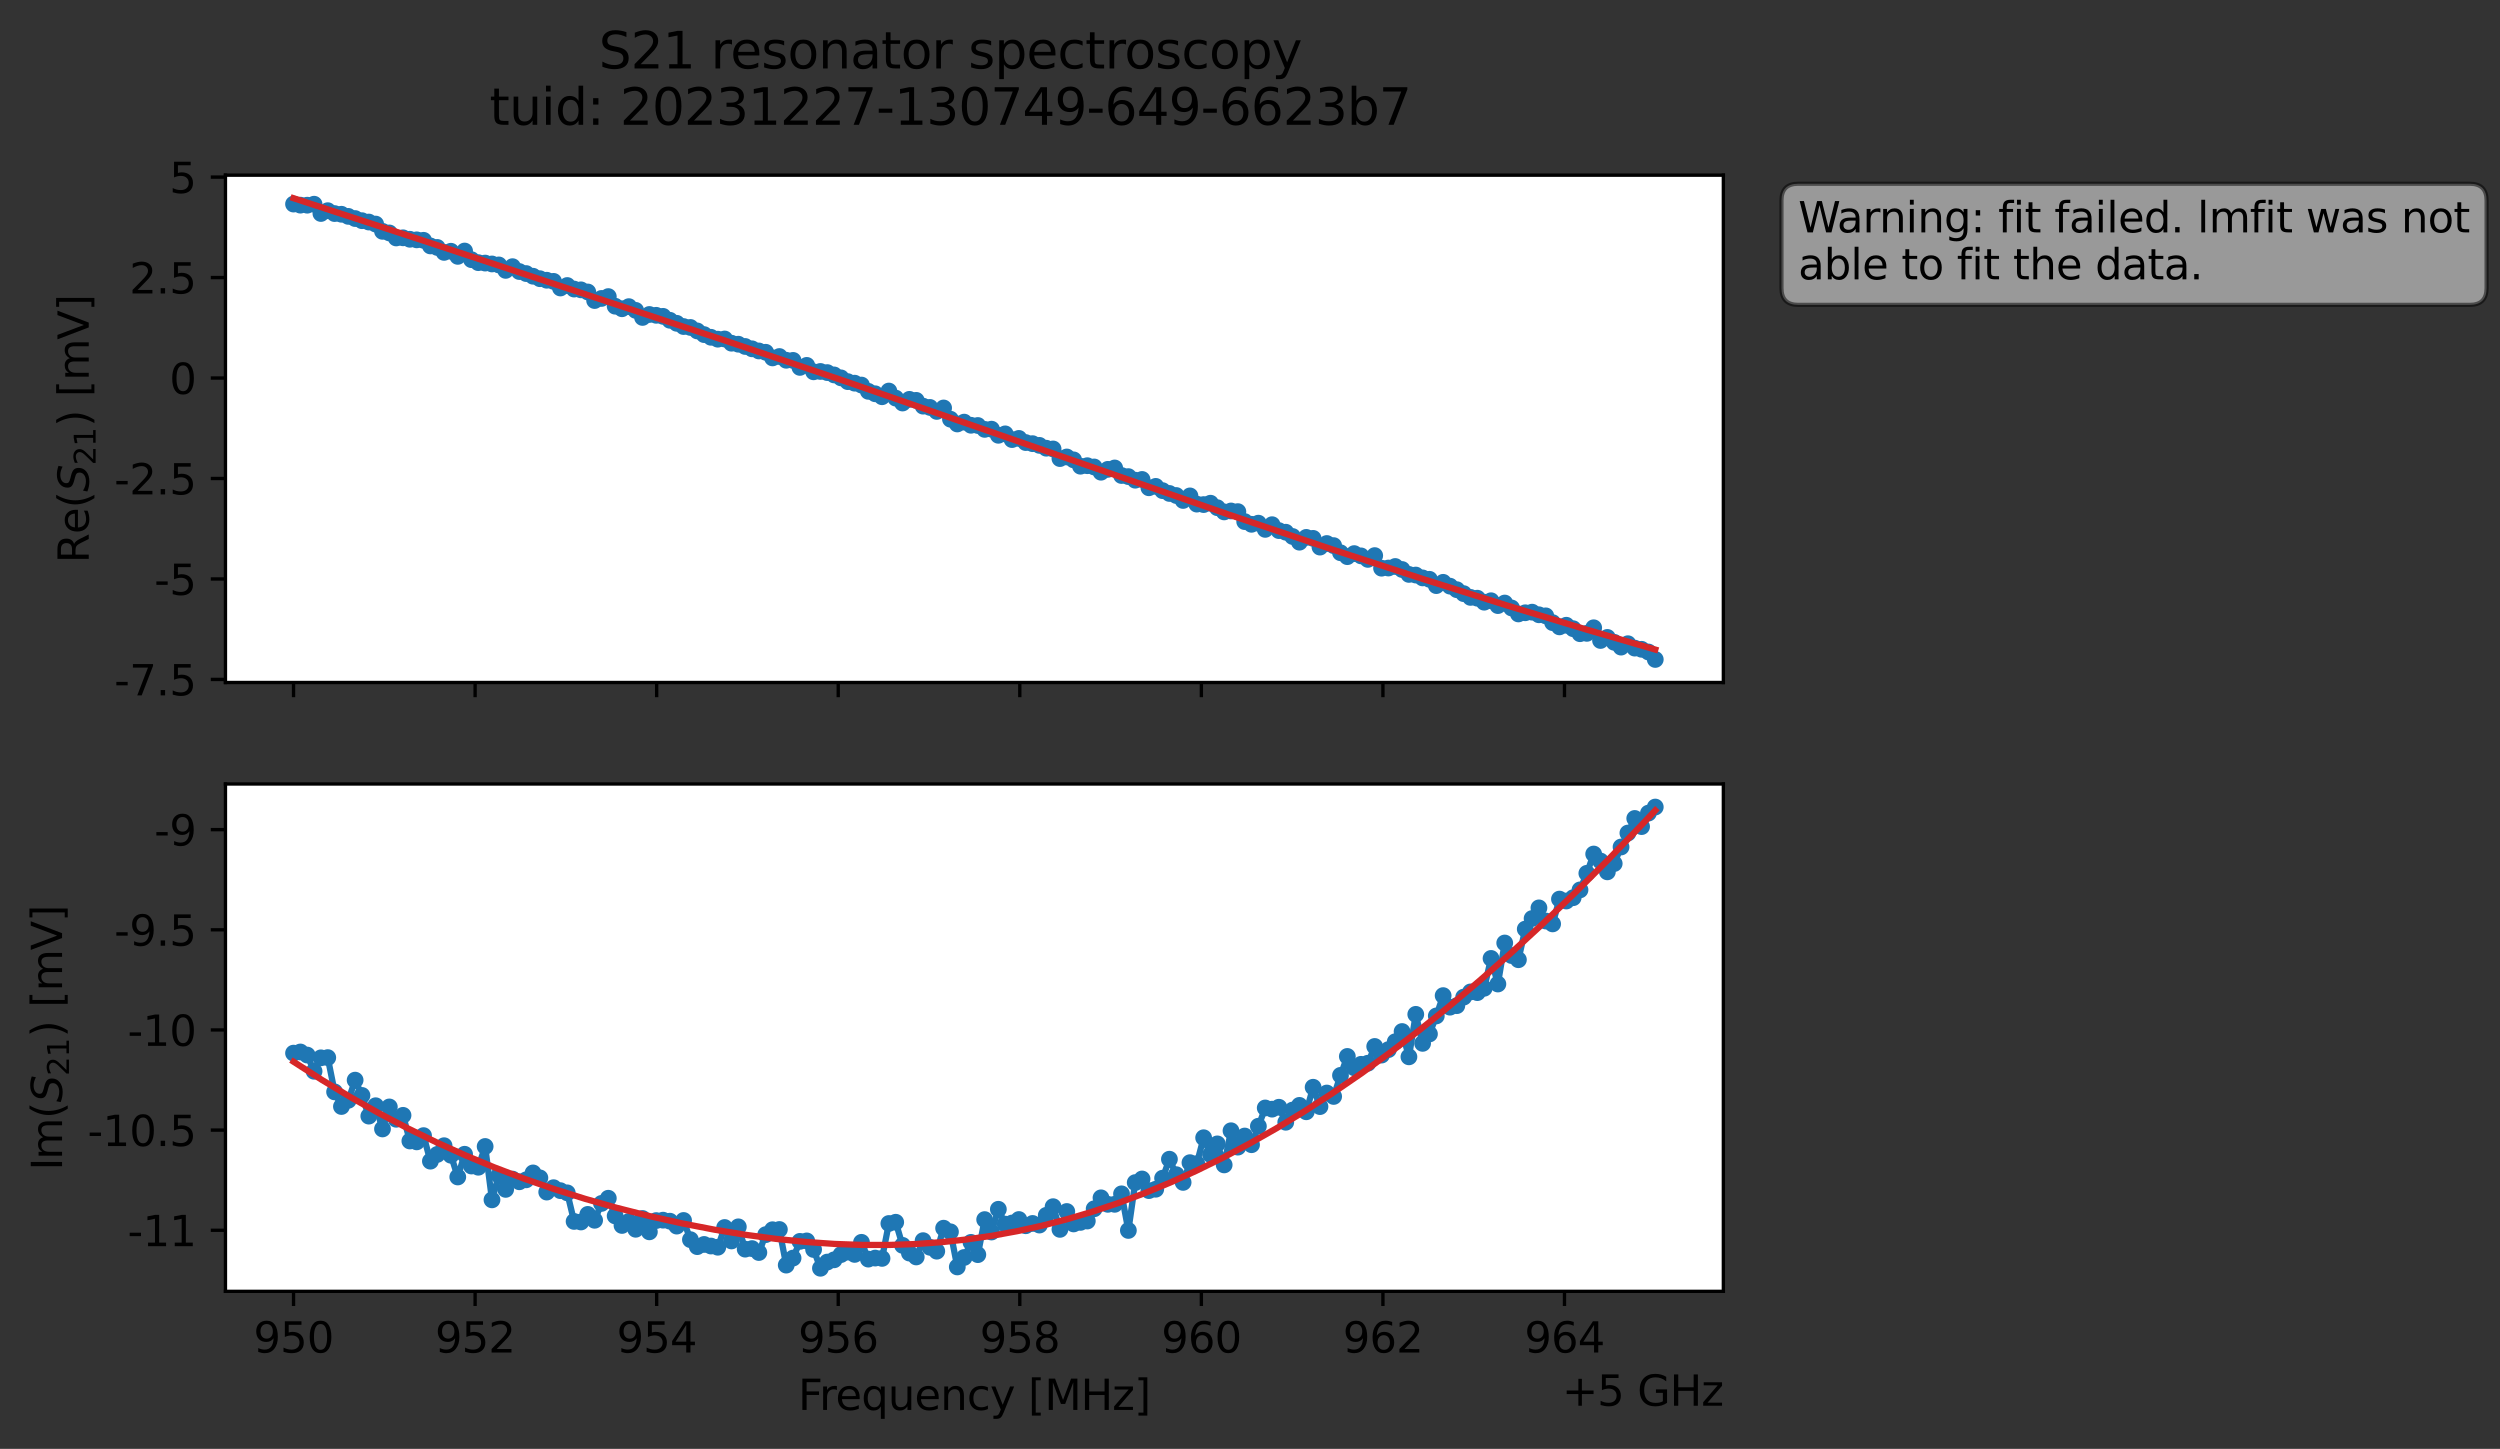 <?xml version="1.0" encoding="utf-8" standalone="no"?>
<!DOCTYPE svg PUBLIC "-//W3C//DTD SVG 1.1//EN"
  "http://www.w3.org/Graphics/SVG/1.1/DTD/svg11.dtd">
<svg xmlns:xlink="http://www.w3.org/1999/xlink" width="596.035pt" height="345.428pt" viewBox="0 0 596.035 345.428" xmlns="http://www.w3.org/2000/svg" version="1.1">
 <rect x="0" y="0" width="596.035" height="345.428" fill="#333333" stroke="none"/>
 <defs>
  <style type="text/css">*{stroke-linejoin: round; stroke-linecap: butt}</style>
 </defs>
 <g id="figure_1">
  <g id="patch_1">
   <path d="M 0 345.428 
L 596.035 345.428 
L 596.035 -0 
L 0 -0 
L 0 345.428 
z
" style="fill: none; opacity: 0"/>
  </g>
  <g id="axes_1">
   <g id="patch_2">
    <path d="M 53.752 162.72 
L 410.872 162.72 
L 410.872 41.76 
L 53.752 41.76 
z
" style="fill: #ffffff"/>
   </g>
   <g id="matplotlib.axis_1">
    <g id="xtick_1">
     <g id="line2d_1">
      <defs>
       <path id="m6d26399340" d="M 0 0 
L 0 3.5 
" style="stroke: #000000; stroke-width: 0.8"/>
      </defs>
      <g>
       <use xlink:href="#m6d26399340" x="69.984" y="162.72" style="stroke: #000000; stroke-width: 0.8"/>
      </g>
     </g>
    </g>
    <g id="xtick_2">
     <g id="line2d_2">
      <g>
       <use xlink:href="#m6d26399340" x="113.272" y="162.72" style="stroke: #000000; stroke-width: 0.8"/>
      </g>
     </g>
    </g>
    <g id="xtick_3">
     <g id="line2d_3">
      <g>
       <use xlink:href="#m6d26399340" x="156.559" y="162.72" style="stroke: #000000; stroke-width: 0.8"/>
      </g>
     </g>
    </g>
    <g id="xtick_4">
     <g id="line2d_4">
      <g>
       <use xlink:href="#m6d26399340" x="199.846" y="162.72" style="stroke: #000000; stroke-width: 0.8"/>
      </g>
     </g>
    </g>
    <g id="xtick_5">
     <g id="line2d_5">
      <g>
       <use xlink:href="#m6d26399340" x="243.133" y="162.72" style="stroke: #000000; stroke-width: 0.8"/>
      </g>
     </g>
    </g>
    <g id="xtick_6">
     <g id="line2d_6">
      <g>
       <use xlink:href="#m6d26399340" x="286.421" y="162.72" style="stroke: #000000; stroke-width: 0.8"/>
      </g>
     </g>
    </g>
    <g id="xtick_7">
     <g id="line2d_7">
      <g>
       <use xlink:href="#m6d26399340" x="329.708" y="162.72" style="stroke: #000000; stroke-width: 0.8"/>
      </g>
     </g>
    </g>
    <g id="xtick_8">
     <g id="line2d_8">
      <g>
       <use xlink:href="#m6d26399340" x="372.995" y="162.72" style="stroke: #000000; stroke-width: 0.8"/>
      </g>
     </g>
    </g>
   </g>
   <g id="matplotlib.axis_2">
    <g id="ytick_1">
     <g id="line2d_9">
      <defs>
       <path id="mdf0110abcb" d="M 0 0 
L -3.5 0 
" style="stroke: #000000; stroke-width: 0.8"/>
      </defs>
      <g>
       <use xlink:href="#mdf0110abcb" x="53.752" y="161.986" style="stroke: #000000; stroke-width: 0.8"/>
      </g>
     </g>
     <g id="text_1">
      <!-- -7.5 -->
      <g transform="translate(27.241 165.786) scale(0.1 -0.1)">
       <defs>
        <path id="DejaVuSans-2d" d="M 313 2009 
L 1997 2009 
L 1997 1497 
L 313 1497 
L 313 2009 
z
" transform="scale(0.016)"/>
        <path id="DejaVuSans-37" d="M 525 4666 
L 3525 4666 
L 3525 4397 
L 1831 0 
L 1172 0 
L 2766 4134 
L 525 4134 
L 525 4666 
z
" transform="scale(0.016)"/>
        <path id="DejaVuSans-2e" d="M 684 794 
L 1344 794 
L 1344 0 
L 684 0 
L 684 794 
z
" transform="scale(0.016)"/>
        <path id="DejaVuSans-35" d="M 691 4666 
L 3169 4666 
L 3169 4134 
L 1269 4134 
L 1269 2991 
Q 1406 3038 1543 3061 
Q 1681 3084 1819 3084 
Q 2600 3084 3056 2656 
Q 3513 2228 3513 1497 
Q 3513 744 3044 326 
Q 2575 -91 1722 -91 
Q 1428 -91 1123 -41 
Q 819 9 494 109 
L 494 744 
Q 775 591 1075 516 
Q 1375 441 1709 441 
Q 2250 441 2565 725 
Q 2881 1009 2881 1497 
Q 2881 1984 2565 2268 
Q 2250 2553 1709 2553 
Q 1456 2553 1204 2497 
Q 953 2441 691 2322 
L 691 4666 
z
" transform="scale(0.016)"/>
       </defs>
       <use xlink:href="#DejaVuSans-2d"/>
       <use xlink:href="#DejaVuSans-37" x="36.084"/>
       <use xlink:href="#DejaVuSans-2e" x="99.707"/>
       <use xlink:href="#DejaVuSans-35" x="131.494"/>
      </g>
     </g>
    </g>
    <g id="ytick_2">
     <g id="line2d_10">
      <g>
       <use xlink:href="#mdf0110abcb" x="53.752" y="138.033" style="stroke: #000000; stroke-width: 0.8"/>
      </g>
     </g>
     <g id="text_2">
      <!-- -5 -->
      <g transform="translate(36.781 141.832) scale(0.1 -0.1)">
       <use xlink:href="#DejaVuSans-2d"/>
       <use xlink:href="#DejaVuSans-35" x="36.084"/>
      </g>
     </g>
    </g>
    <g id="ytick_3">
     <g id="line2d_11">
      <g>
       <use xlink:href="#mdf0110abcb" x="53.752" y="114.08" style="stroke: #000000; stroke-width: 0.8"/>
      </g>
     </g>
     <g id="text_3">
      <!-- -2.5 -->
      <g transform="translate(27.241 117.879) scale(0.1 -0.1)">
       <defs>
        <path id="DejaVuSans-32" d="M 1228 531 
L 3431 531 
L 3431 0 
L 469 0 
L 469 531 
Q 828 903 1448 1529 
Q 2069 2156 2228 2338 
Q 2531 2678 2651 2914 
Q 2772 3150 2772 3378 
Q 2772 3750 2511 3984 
Q 2250 4219 1831 4219 
Q 1534 4219 1204 4116 
Q 875 4013 500 3803 
L 500 4441 
Q 881 4594 1212 4672 
Q 1544 4750 1819 4750 
Q 2544 4750 2975 4387 
Q 3406 4025 3406 3419 
Q 3406 3131 3298 2873 
Q 3191 2616 2906 2266 
Q 2828 2175 2409 1742 
Q 1991 1309 1228 531 
z
" transform="scale(0.016)"/>
       </defs>
       <use xlink:href="#DejaVuSans-2d"/>
       <use xlink:href="#DejaVuSans-32" x="36.084"/>
       <use xlink:href="#DejaVuSans-2e" x="99.707"/>
       <use xlink:href="#DejaVuSans-35" x="131.494"/>
      </g>
     </g>
    </g>
    <g id="ytick_4">
     <g id="line2d_12">
      <g>
       <use xlink:href="#mdf0110abcb" x="53.752" y="90.127" style="stroke: #000000; stroke-width: 0.8"/>
      </g>
     </g>
     <g id="text_4">
      <!-- 0 -->
      <g transform="translate(40.389 93.926) scale(0.1 -0.1)">
       <defs>
        <path id="DejaVuSans-30" d="M 2034 4250 
Q 1547 4250 1301 3770 
Q 1056 3291 1056 2328 
Q 1056 1369 1301 889 
Q 1547 409 2034 409 
Q 2525 409 2770 889 
Q 3016 1369 3016 2328 
Q 3016 3291 2770 3770 
Q 2525 4250 2034 4250 
z
M 2034 4750 
Q 2819 4750 3233 4129 
Q 3647 3509 3647 2328 
Q 3647 1150 3233 529 
Q 2819 -91 2034 -91 
Q 1250 -91 836 529 
Q 422 1150 422 2328 
Q 422 3509 836 4129 
Q 1250 4750 2034 4750 
z
" transform="scale(0.016)"/>
       </defs>
       <use xlink:href="#DejaVuSans-30"/>
      </g>
     </g>
    </g>
    <g id="ytick_5">
     <g id="line2d_13">
      <g>
       <use xlink:href="#mdf0110abcb" x="53.752" y="66.174" style="stroke: #000000; stroke-width: 0.8"/>
      </g>
     </g>
     <g id="text_5">
      <!-- 2.5 -->
      <g transform="translate(30.848 69.973) scale(0.1 -0.1)">
       <use xlink:href="#DejaVuSans-32"/>
       <use xlink:href="#DejaVuSans-2e" x="63.623"/>
       <use xlink:href="#DejaVuSans-35" x="95.41"/>
      </g>
     </g>
    </g>
    <g id="ytick_6">
     <g id="line2d_14">
      <g>
       <use xlink:href="#mdf0110abcb" x="53.752" y="42.221" style="stroke: #000000; stroke-width: 0.8"/>
      </g>
     </g>
     <g id="text_6">
      <!-- 5 -->
      <g transform="translate(40.389 46.02) scale(0.1 -0.1)">
       <use xlink:href="#DejaVuSans-35"/>
      </g>
     </g>
    </g>
    <g id="text_7">
     <!-- Re$(S_{21})$ [mV] -->
     <g transform="translate(21.161 134.24) rotate(-90) scale(0.1 -0.1)">
      <defs>
       <path id="DejaVuSans-52" d="M 2841 2188 
Q 3044 2119 3236 1894 
Q 3428 1669 3622 1275 
L 4263 0 
L 3584 0 
L 2988 1197 
Q 2756 1666 2539 1819 
Q 2322 1972 1947 1972 
L 1259 1972 
L 1259 0 
L 628 0 
L 628 4666 
L 2053 4666 
Q 2853 4666 3247 4331 
Q 3641 3997 3641 3322 
Q 3641 2881 3436 2590 
Q 3231 2300 2841 2188 
z
M 1259 4147 
L 1259 2491 
L 2053 2491 
Q 2509 2491 2742 2702 
Q 2975 2913 2975 3322 
Q 2975 3731 2742 3939 
Q 2509 4147 2053 4147 
L 1259 4147 
z
" transform="scale(0.016)"/>
       <path id="DejaVuSans-65" d="M 3597 1894 
L 3597 1613 
L 953 1613 
Q 991 1019 1311 708 
Q 1631 397 2203 397 
Q 2534 397 2845 478 
Q 3156 559 3463 722 
L 3463 178 
Q 3153 47 2828 -22 
Q 2503 -91 2169 -91 
Q 1331 -91 842 396 
Q 353 884 353 1716 
Q 353 2575 817 3079 
Q 1281 3584 2069 3584 
Q 2775 3584 3186 3129 
Q 3597 2675 3597 1894 
z
M 3022 2063 
Q 3016 2534 2758 2815 
Q 2500 3097 2075 3097 
Q 1594 3097 1305 2825 
Q 1016 2553 972 2059 
L 3022 2063 
z
" transform="scale(0.016)"/>
       <path id="DejaVuSans-28" d="M 1984 4856 
Q 1566 4138 1362 3434 
Q 1159 2731 1159 2009 
Q 1159 1288 1364 580 
Q 1569 -128 1984 -844 
L 1484 -844 
Q 1016 -109 783 600 
Q 550 1309 550 2009 
Q 550 2706 781 3412 
Q 1013 4119 1484 4856 
L 1984 4856 
z
" transform="scale(0.016)"/>
       <path id="DejaVuSans-Oblique-53" d="M 3859 4513 
L 3738 3897 
Q 3422 4066 3111 4152 
Q 2800 4238 2509 4238 
Q 1944 4238 1609 3991 
Q 1275 3744 1275 3334 
Q 1275 3109 1398 2989 
Q 1522 2869 2034 2731 
L 2413 2638 
Q 3053 2472 3303 2217 
Q 3553 1963 3553 1503 
Q 3553 797 2998 353 
Q 2444 -91 1538 -91 
Q 1166 -91 791 -17 
Q 416 56 38 206 
L 166 856 
Q 513 641 861 531 
Q 1209 422 1556 422 
Q 2147 422 2503 684 
Q 2859 947 2859 1369 
Q 2859 1650 2717 1795 
Q 2575 1941 2106 2059 
L 1728 2156 
Q 1081 2325 845 2545 
Q 609 2766 609 3163 
Q 609 3859 1145 4304 
Q 1681 4750 2541 4750 
Q 2875 4750 3203 4690 
Q 3531 4631 3859 4513 
z
" transform="scale(0.016)"/>
       <path id="DejaVuSans-31" d="M 794 531 
L 1825 531 
L 1825 4091 
L 703 3866 
L 703 4441 
L 1819 4666 
L 2450 4666 
L 2450 531 
L 3481 531 
L 3481 0 
L 794 0 
L 794 531 
z
" transform="scale(0.016)"/>
       <path id="DejaVuSans-29" d="M 513 4856 
L 1013 4856 
Q 1481 4119 1714 3412 
Q 1947 2706 1947 2009 
Q 1947 1309 1714 600 
Q 1481 -109 1013 -844 
L 513 -844 
Q 928 -128 1133 580 
Q 1338 1288 1338 2009 
Q 1338 2731 1133 3434 
Q 928 4138 513 4856 
z
" transform="scale(0.016)"/>
       <path id="DejaVuSans-20" transform="scale(0.016)"/>
       <path id="DejaVuSans-5b" d="M 550 4863 
L 1875 4863 
L 1875 4416 
L 1125 4416 
L 1125 -397 
L 1875 -397 
L 1875 -844 
L 550 -844 
L 550 4863 
z
" transform="scale(0.016)"/>
       <path id="DejaVuSans-6d" d="M 3328 2828 
Q 3544 3216 3844 3400 
Q 4144 3584 4550 3584 
Q 5097 3584 5394 3201 
Q 5691 2819 5691 2113 
L 5691 0 
L 5113 0 
L 5113 2094 
Q 5113 2597 4934 2840 
Q 4756 3084 4391 3084 
Q 3944 3084 3684 2787 
Q 3425 2491 3425 1978 
L 3425 0 
L 2847 0 
L 2847 2094 
Q 2847 2600 2669 2842 
Q 2491 3084 2119 3084 
Q 1678 3084 1418 2786 
Q 1159 2488 1159 1978 
L 1159 0 
L 581 0 
L 581 3500 
L 1159 3500 
L 1159 2956 
Q 1356 3278 1631 3431 
Q 1906 3584 2284 3584 
Q 2666 3584 2933 3390 
Q 3200 3197 3328 2828 
z
" transform="scale(0.016)"/>
       <path id="DejaVuSans-56" d="M 1831 0 
L 50 4666 
L 709 4666 
L 2188 738 
L 3669 4666 
L 4325 4666 
L 2547 0 
L 1831 0 
z
" transform="scale(0.016)"/>
       <path id="DejaVuSans-5d" d="M 1947 4863 
L 1947 -844 
L 622 -844 
L 622 -397 
L 1369 -397 
L 1369 4416 
L 622 4416 
L 622 4863 
L 1947 4863 
z
" transform="scale(0.016)"/>
      </defs>
      <use xlink:href="#DejaVuSans-52" transform="translate(0 0.016)"/>
      <use xlink:href="#DejaVuSans-65" transform="translate(69.482 0.016)"/>
      <use xlink:href="#DejaVuSans-28" transform="translate(131.006 0.016)"/>
      <use xlink:href="#DejaVuSans-Oblique-53" transform="translate(170.02 0.016)"/>
      <use xlink:href="#DejaVuSans-32" transform="translate(233.496 -16.391) scale(0.7)"/>
      <use xlink:href="#DejaVuSans-31" transform="translate(278.032 -16.391) scale(0.7)"/>
      <use xlink:href="#DejaVuSans-29" transform="translate(325.303 0.016)"/>
      <use xlink:href="#DejaVuSans-20" transform="translate(364.316 0.016)"/>
      <use xlink:href="#DejaVuSans-5b" transform="translate(396.104 0.016)"/>
      <use xlink:href="#DejaVuSans-6d" transform="translate(435.117 0.016)"/>
      <use xlink:href="#DejaVuSans-56" transform="translate(532.529 0.016)"/>
      <use xlink:href="#DejaVuSans-5d" transform="translate(600.938 0.016)"/>
     </g>
    </g>
   </g>
   <g id="line2d_15">
    <path d="M 69.984 48.652 
L 71.616 48.911 
L 73.247 48.922 
L 74.879 48.686 
L 76.51 50.9 
L 78.141 50.231 
L 79.773 50.918 
L 81.404 51.082 
L 86.299 52.615 
L 87.93 52.938 
L 89.561 53.421 
L 91.193 55.152 
L 92.824 55.537 
L 94.456 56.732 
L 96.087 56.697 
L 97.719 57.045 
L 100.981 57.293 
L 102.613 58.634 
L 104.244 58.993 
L 105.876 60.174 
L 107.507 59.902 
L 109.139 61.121 
L 110.77 59.847 
L 112.401 61.909 
L 114.033 62.621 
L 117.296 62.932 
L 118.927 63.163 
L 120.559 64.463 
L 122.19 63.577 
L 123.821 64.741 
L 125.453 65.221 
L 128.716 66.446 
L 131.979 67.081 
L 133.61 68.664 
L 135.241 68.072 
L 136.873 68.919 
L 138.504 69.104 
L 140.136 69.611 
L 141.767 71.652 
L 145.03 70.71 
L 146.661 73.002 
L 148.293 73.612 
L 149.924 73.108 
L 151.556 73.999 
L 153.187 75.684 
L 154.819 74.977 
L 158.082 75.421 
L 159.713 76.361 
L 162.976 77.852 
L 164.607 78.07 
L 167.87 79.775 
L 169.502 80.413 
L 171.133 80.868 
L 172.764 80.819 
L 174.396 81.825 
L 176.027 82.065 
L 180.922 83.673 
L 182.553 83.987 
L 184.184 85.331 
L 185.816 85 
L 187.447 85.891 
L 189.079 85.924 
L 190.71 87.594 
L 192.342 87.114 
L 193.973 88.645 
L 195.604 88.562 
L 197.236 88.832 
L 198.867 89.389 
L 200.499 90.089 
L 202.13 90.99 
L 205.393 91.805 
L 207.024 93.299 
L 208.656 93.881 
L 210.287 94.589 
L 211.919 93.23 
L 213.55 94.915 
L 215.182 96.087 
L 216.813 95.212 
L 218.444 95.453 
L 220.076 96.832 
L 221.707 97.136 
L 223.339 98.09 
L 224.97 97.264 
L 226.602 99.942 
L 228.233 101.081 
L 229.864 100.642 
L 231.496 101.389 
L 233.127 101.445 
L 234.759 102.369 
L 236.39 102.321 
L 238.022 103.779 
L 239.653 103.44 
L 241.284 104.805 
L 242.916 104.524 
L 244.547 105.513 
L 246.179 105.776 
L 247.81 106.181 
L 249.442 106.859 
L 251.073 107.037 
L 252.704 109.333 
L 254.336 108.949 
L 255.967 109.64 
L 257.599 111.153 
L 259.23 111.03 
L 260.862 111.33 
L 262.493 112.585 
L 264.124 111.901 
L 265.756 111.569 
L 267.387 113.367 
L 269.019 113.632 
L 270.65 114.487 
L 272.282 114.309 
L 273.913 116.292 
L 275.544 115.96 
L 277.176 116.978 
L 278.807 117.647 
L 280.439 118.137 
L 282.07 119.317 
L 283.702 118.229 
L 285.333 120.189 
L 286.964 120.299 
L 288.596 119.973 
L 291.859 122.048 
L 293.49 121.823 
L 295.122 121.978 
L 296.753 124.355 
L 298.384 125.002 
L 300.016 124.732 
L 301.647 126.21 
L 303.279 125.095 
L 304.91 126.503 
L 306.542 126.889 
L 308.173 127.907 
L 309.804 129.267 
L 311.436 128.123 
L 313.067 128.355 
L 314.699 130.438 
L 316.33 129.583 
L 317.962 130.084 
L 319.593 131.785 
L 321.224 132.715 
L 322.856 131.987 
L 324.487 132.531 
L 326.119 133.366 
L 327.75 132.463 
L 329.382 135.465 
L 331.013 135.425 
L 332.644 135.059 
L 334.276 135.779 
L 335.907 136.947 
L 337.539 137.1 
L 339.17 137.78 
L 340.802 138.115 
L 342.433 139.619 
L 344.065 138.835 
L 350.59 142.428 
L 352.222 142.62 
L 353.853 143.573 
L 355.485 143.227 
L 357.116 144.382 
L 358.747 143.773 
L 360.379 144.95 
L 362.01 146.372 
L 363.642 146.094 
L 365.273 145.95 
L 366.905 146.573 
L 368.536 146.83 
L 370.167 148.449 
L 371.799 149.455 
L 373.43 149.067 
L 375.062 149.892 
L 376.693 151.084 
L 378.325 151 
L 379.956 149.67 
L 381.587 152.7 
L 383.219 151.969 
L 386.482 154.283 
L 388.113 153.471 
L 389.745 154.521 
L 391.376 154.802 
L 393.007 155.446 
L 394.639 157.222 
L 394.639 157.222 
" clip-path="url(#pa259059aaf)" style="fill: none; stroke: #1f77b4; stroke-width: 1.5; stroke-linecap: square"/>
    <defs>
     <path id="m68f9ef1542" d="M 0 1.5 
C 0.398 1.5 0.779 1.342 1.061 1.061 
C 1.342 0.779 1.5 0.398 1.5 0 
C 1.5 -0.398 1.342 -0.779 1.061 -1.061 
C 0.779 -1.342 0.398 -1.5 0 -1.5 
C -0.398 -1.5 -0.779 -1.342 -1.061 -1.061 
C -1.342 -0.779 -1.5 -0.398 -1.5 0 
C -1.5 0.398 -1.342 0.779 -1.061 1.061 
C -0.779 1.342 -0.398 1.5 0 1.5 
z
" style="stroke: #1f77b4"/>
    </defs>
    <g clip-path="url(#pa259059aaf)">
     <use xlink:href="#m68f9ef1542" x="69.984" y="48.652" style="fill: #1f77b4; stroke: #1f77b4"/>
     <use xlink:href="#m68f9ef1542" x="71.616" y="48.911" style="fill: #1f77b4; stroke: #1f77b4"/>
     <use xlink:href="#m68f9ef1542" x="73.247" y="48.922" style="fill: #1f77b4; stroke: #1f77b4"/>
     <use xlink:href="#m68f9ef1542" x="74.879" y="48.686" style="fill: #1f77b4; stroke: #1f77b4"/>
     <use xlink:href="#m68f9ef1542" x="76.51" y="50.9" style="fill: #1f77b4; stroke: #1f77b4"/>
     <use xlink:href="#m68f9ef1542" x="78.141" y="50.231" style="fill: #1f77b4; stroke: #1f77b4"/>
     <use xlink:href="#m68f9ef1542" x="79.773" y="50.918" style="fill: #1f77b4; stroke: #1f77b4"/>
     <use xlink:href="#m68f9ef1542" x="81.404" y="51.082" style="fill: #1f77b4; stroke: #1f77b4"/>
     <use xlink:href="#m68f9ef1542" x="83.036" y="51.586" style="fill: #1f77b4; stroke: #1f77b4"/>
     <use xlink:href="#m68f9ef1542" x="84.667" y="52.105" style="fill: #1f77b4; stroke: #1f77b4"/>
     <use xlink:href="#m68f9ef1542" x="86.299" y="52.615" style="fill: #1f77b4; stroke: #1f77b4"/>
     <use xlink:href="#m68f9ef1542" x="87.93" y="52.938" style="fill: #1f77b4; stroke: #1f77b4"/>
     <use xlink:href="#m68f9ef1542" x="89.561" y="53.421" style="fill: #1f77b4; stroke: #1f77b4"/>
     <use xlink:href="#m68f9ef1542" x="91.193" y="55.152" style="fill: #1f77b4; stroke: #1f77b4"/>
     <use xlink:href="#m68f9ef1542" x="92.824" y="55.537" style="fill: #1f77b4; stroke: #1f77b4"/>
     <use xlink:href="#m68f9ef1542" x="94.456" y="56.732" style="fill: #1f77b4; stroke: #1f77b4"/>
     <use xlink:href="#m68f9ef1542" x="96.087" y="56.697" style="fill: #1f77b4; stroke: #1f77b4"/>
     <use xlink:href="#m68f9ef1542" x="97.719" y="57.045" style="fill: #1f77b4; stroke: #1f77b4"/>
     <use xlink:href="#m68f9ef1542" x="99.35" y="57.184" style="fill: #1f77b4; stroke: #1f77b4"/>
     <use xlink:href="#m68f9ef1542" x="100.981" y="57.293" style="fill: #1f77b4; stroke: #1f77b4"/>
     <use xlink:href="#m68f9ef1542" x="102.613" y="58.634" style="fill: #1f77b4; stroke: #1f77b4"/>
     <use xlink:href="#m68f9ef1542" x="104.244" y="58.993" style="fill: #1f77b4; stroke: #1f77b4"/>
     <use xlink:href="#m68f9ef1542" x="105.876" y="60.174" style="fill: #1f77b4; stroke: #1f77b4"/>
     <use xlink:href="#m68f9ef1542" x="107.507" y="59.902" style="fill: #1f77b4; stroke: #1f77b4"/>
     <use xlink:href="#m68f9ef1542" x="109.139" y="61.121" style="fill: #1f77b4; stroke: #1f77b4"/>
     <use xlink:href="#m68f9ef1542" x="110.77" y="59.847" style="fill: #1f77b4; stroke: #1f77b4"/>
     <use xlink:href="#m68f9ef1542" x="112.401" y="61.909" style="fill: #1f77b4; stroke: #1f77b4"/>
     <use xlink:href="#m68f9ef1542" x="114.033" y="62.621" style="fill: #1f77b4; stroke: #1f77b4"/>
     <use xlink:href="#m68f9ef1542" x="115.664" y="62.722" style="fill: #1f77b4; stroke: #1f77b4"/>
     <use xlink:href="#m68f9ef1542" x="117.296" y="62.932" style="fill: #1f77b4; stroke: #1f77b4"/>
     <use xlink:href="#m68f9ef1542" x="118.927" y="63.163" style="fill: #1f77b4; stroke: #1f77b4"/>
     <use xlink:href="#m68f9ef1542" x="120.559" y="64.463" style="fill: #1f77b4; stroke: #1f77b4"/>
     <use xlink:href="#m68f9ef1542" x="122.19" y="63.577" style="fill: #1f77b4; stroke: #1f77b4"/>
     <use xlink:href="#m68f9ef1542" x="123.821" y="64.741" style="fill: #1f77b4; stroke: #1f77b4"/>
     <use xlink:href="#m68f9ef1542" x="125.453" y="65.221" style="fill: #1f77b4; stroke: #1f77b4"/>
     <use xlink:href="#m68f9ef1542" x="127.084" y="65.857" style="fill: #1f77b4; stroke: #1f77b4"/>
     <use xlink:href="#m68f9ef1542" x="128.716" y="66.446" style="fill: #1f77b4; stroke: #1f77b4"/>
     <use xlink:href="#m68f9ef1542" x="130.347" y="66.811" style="fill: #1f77b4; stroke: #1f77b4"/>
     <use xlink:href="#m68f9ef1542" x="131.979" y="67.081" style="fill: #1f77b4; stroke: #1f77b4"/>
     <use xlink:href="#m68f9ef1542" x="133.61" y="68.664" style="fill: #1f77b4; stroke: #1f77b4"/>
     <use xlink:href="#m68f9ef1542" x="135.241" y="68.072" style="fill: #1f77b4; stroke: #1f77b4"/>
     <use xlink:href="#m68f9ef1542" x="136.873" y="68.919" style="fill: #1f77b4; stroke: #1f77b4"/>
     <use xlink:href="#m68f9ef1542" x="138.504" y="69.104" style="fill: #1f77b4; stroke: #1f77b4"/>
     <use xlink:href="#m68f9ef1542" x="140.136" y="69.611" style="fill: #1f77b4; stroke: #1f77b4"/>
     <use xlink:href="#m68f9ef1542" x="141.767" y="71.652" style="fill: #1f77b4; stroke: #1f77b4"/>
     <use xlink:href="#m68f9ef1542" x="143.399" y="71.154" style="fill: #1f77b4; stroke: #1f77b4"/>
     <use xlink:href="#m68f9ef1542" x="145.03" y="70.71" style="fill: #1f77b4; stroke: #1f77b4"/>
     <use xlink:href="#m68f9ef1542" x="146.661" y="73.002" style="fill: #1f77b4; stroke: #1f77b4"/>
     <use xlink:href="#m68f9ef1542" x="148.293" y="73.612" style="fill: #1f77b4; stroke: #1f77b4"/>
     <use xlink:href="#m68f9ef1542" x="149.924" y="73.108" style="fill: #1f77b4; stroke: #1f77b4"/>
     <use xlink:href="#m68f9ef1542" x="151.556" y="73.999" style="fill: #1f77b4; stroke: #1f77b4"/>
     <use xlink:href="#m68f9ef1542" x="153.187" y="75.684" style="fill: #1f77b4; stroke: #1f77b4"/>
     <use xlink:href="#m68f9ef1542" x="154.819" y="74.977" style="fill: #1f77b4; stroke: #1f77b4"/>
     <use xlink:href="#m68f9ef1542" x="156.45" y="75.174" style="fill: #1f77b4; stroke: #1f77b4"/>
     <use xlink:href="#m68f9ef1542" x="158.082" y="75.421" style="fill: #1f77b4; stroke: #1f77b4"/>
     <use xlink:href="#m68f9ef1542" x="159.713" y="76.361" style="fill: #1f77b4; stroke: #1f77b4"/>
     <use xlink:href="#m68f9ef1542" x="161.344" y="77.083" style="fill: #1f77b4; stroke: #1f77b4"/>
     <use xlink:href="#m68f9ef1542" x="162.976" y="77.852" style="fill: #1f77b4; stroke: #1f77b4"/>
     <use xlink:href="#m68f9ef1542" x="164.607" y="78.07" style="fill: #1f77b4; stroke: #1f77b4"/>
     <use xlink:href="#m68f9ef1542" x="166.239" y="78.901" style="fill: #1f77b4; stroke: #1f77b4"/>
     <use xlink:href="#m68f9ef1542" x="167.87" y="79.775" style="fill: #1f77b4; stroke: #1f77b4"/>
     <use xlink:href="#m68f9ef1542" x="169.502" y="80.413" style="fill: #1f77b4; stroke: #1f77b4"/>
     <use xlink:href="#m68f9ef1542" x="171.133" y="80.868" style="fill: #1f77b4; stroke: #1f77b4"/>
     <use xlink:href="#m68f9ef1542" x="172.764" y="80.819" style="fill: #1f77b4; stroke: #1f77b4"/>
     <use xlink:href="#m68f9ef1542" x="174.396" y="81.825" style="fill: #1f77b4; stroke: #1f77b4"/>
     <use xlink:href="#m68f9ef1542" x="176.027" y="82.065" style="fill: #1f77b4; stroke: #1f77b4"/>
     <use xlink:href="#m68f9ef1542" x="177.659" y="82.603" style="fill: #1f77b4; stroke: #1f77b4"/>
     <use xlink:href="#m68f9ef1542" x="179.29" y="83.161" style="fill: #1f77b4; stroke: #1f77b4"/>
     <use xlink:href="#m68f9ef1542" x="180.922" y="83.673" style="fill: #1f77b4; stroke: #1f77b4"/>
     <use xlink:href="#m68f9ef1542" x="182.553" y="83.987" style="fill: #1f77b4; stroke: #1f77b4"/>
     <use xlink:href="#m68f9ef1542" x="184.184" y="85.331" style="fill: #1f77b4; stroke: #1f77b4"/>
     <use xlink:href="#m68f9ef1542" x="185.816" y="85" style="fill: #1f77b4; stroke: #1f77b4"/>
     <use xlink:href="#m68f9ef1542" x="187.447" y="85.891" style="fill: #1f77b4; stroke: #1f77b4"/>
     <use xlink:href="#m68f9ef1542" x="189.079" y="85.924" style="fill: #1f77b4; stroke: #1f77b4"/>
     <use xlink:href="#m68f9ef1542" x="190.71" y="87.594" style="fill: #1f77b4; stroke: #1f77b4"/>
     <use xlink:href="#m68f9ef1542" x="192.342" y="87.114" style="fill: #1f77b4; stroke: #1f77b4"/>
     <use xlink:href="#m68f9ef1542" x="193.973" y="88.645" style="fill: #1f77b4; stroke: #1f77b4"/>
     <use xlink:href="#m68f9ef1542" x="195.604" y="88.562" style="fill: #1f77b4; stroke: #1f77b4"/>
     <use xlink:href="#m68f9ef1542" x="197.236" y="88.832" style="fill: #1f77b4; stroke: #1f77b4"/>
     <use xlink:href="#m68f9ef1542" x="198.867" y="89.389" style="fill: #1f77b4; stroke: #1f77b4"/>
     <use xlink:href="#m68f9ef1542" x="200.499" y="90.089" style="fill: #1f77b4; stroke: #1f77b4"/>
     <use xlink:href="#m68f9ef1542" x="202.13" y="90.99" style="fill: #1f77b4; stroke: #1f77b4"/>
     <use xlink:href="#m68f9ef1542" x="203.762" y="91.354" style="fill: #1f77b4; stroke: #1f77b4"/>
     <use xlink:href="#m68f9ef1542" x="205.393" y="91.805" style="fill: #1f77b4; stroke: #1f77b4"/>
     <use xlink:href="#m68f9ef1542" x="207.024" y="93.299" style="fill: #1f77b4; stroke: #1f77b4"/>
     <use xlink:href="#m68f9ef1542" x="208.656" y="93.881" style="fill: #1f77b4; stroke: #1f77b4"/>
     <use xlink:href="#m68f9ef1542" x="210.287" y="94.589" style="fill: #1f77b4; stroke: #1f77b4"/>
     <use xlink:href="#m68f9ef1542" x="211.919" y="93.23" style="fill: #1f77b4; stroke: #1f77b4"/>
     <use xlink:href="#m68f9ef1542" x="213.55" y="94.915" style="fill: #1f77b4; stroke: #1f77b4"/>
     <use xlink:href="#m68f9ef1542" x="215.182" y="96.087" style="fill: #1f77b4; stroke: #1f77b4"/>
     <use xlink:href="#m68f9ef1542" x="216.813" y="95.212" style="fill: #1f77b4; stroke: #1f77b4"/>
     <use xlink:href="#m68f9ef1542" x="218.444" y="95.453" style="fill: #1f77b4; stroke: #1f77b4"/>
     <use xlink:href="#m68f9ef1542" x="220.076" y="96.832" style="fill: #1f77b4; stroke: #1f77b4"/>
     <use xlink:href="#m68f9ef1542" x="221.707" y="97.136" style="fill: #1f77b4; stroke: #1f77b4"/>
     <use xlink:href="#m68f9ef1542" x="223.339" y="98.09" style="fill: #1f77b4; stroke: #1f77b4"/>
     <use xlink:href="#m68f9ef1542" x="224.97" y="97.264" style="fill: #1f77b4; stroke: #1f77b4"/>
     <use xlink:href="#m68f9ef1542" x="226.602" y="99.942" style="fill: #1f77b4; stroke: #1f77b4"/>
     <use xlink:href="#m68f9ef1542" x="228.233" y="101.081" style="fill: #1f77b4; stroke: #1f77b4"/>
     <use xlink:href="#m68f9ef1542" x="229.864" y="100.642" style="fill: #1f77b4; stroke: #1f77b4"/>
     <use xlink:href="#m68f9ef1542" x="231.496" y="101.389" style="fill: #1f77b4; stroke: #1f77b4"/>
     <use xlink:href="#m68f9ef1542" x="233.127" y="101.445" style="fill: #1f77b4; stroke: #1f77b4"/>
     <use xlink:href="#m68f9ef1542" x="234.759" y="102.369" style="fill: #1f77b4; stroke: #1f77b4"/>
     <use xlink:href="#m68f9ef1542" x="236.39" y="102.321" style="fill: #1f77b4; stroke: #1f77b4"/>
     <use xlink:href="#m68f9ef1542" x="238.022" y="103.779" style="fill: #1f77b4; stroke: #1f77b4"/>
     <use xlink:href="#m68f9ef1542" x="239.653" y="103.44" style="fill: #1f77b4; stroke: #1f77b4"/>
     <use xlink:href="#m68f9ef1542" x="241.284" y="104.805" style="fill: #1f77b4; stroke: #1f77b4"/>
     <use xlink:href="#m68f9ef1542" x="242.916" y="104.524" style="fill: #1f77b4; stroke: #1f77b4"/>
     <use xlink:href="#m68f9ef1542" x="244.547" y="105.513" style="fill: #1f77b4; stroke: #1f77b4"/>
     <use xlink:href="#m68f9ef1542" x="246.179" y="105.776" style="fill: #1f77b4; stroke: #1f77b4"/>
     <use xlink:href="#m68f9ef1542" x="247.81" y="106.181" style="fill: #1f77b4; stroke: #1f77b4"/>
     <use xlink:href="#m68f9ef1542" x="249.442" y="106.859" style="fill: #1f77b4; stroke: #1f77b4"/>
     <use xlink:href="#m68f9ef1542" x="251.073" y="107.037" style="fill: #1f77b4; stroke: #1f77b4"/>
     <use xlink:href="#m68f9ef1542" x="252.704" y="109.333" style="fill: #1f77b4; stroke: #1f77b4"/>
     <use xlink:href="#m68f9ef1542" x="254.336" y="108.949" style="fill: #1f77b4; stroke: #1f77b4"/>
     <use xlink:href="#m68f9ef1542" x="255.967" y="109.64" style="fill: #1f77b4; stroke: #1f77b4"/>
     <use xlink:href="#m68f9ef1542" x="257.599" y="111.153" style="fill: #1f77b4; stroke: #1f77b4"/>
     <use xlink:href="#m68f9ef1542" x="259.23" y="111.03" style="fill: #1f77b4; stroke: #1f77b4"/>
     <use xlink:href="#m68f9ef1542" x="260.862" y="111.33" style="fill: #1f77b4; stroke: #1f77b4"/>
     <use xlink:href="#m68f9ef1542" x="262.493" y="112.585" style="fill: #1f77b4; stroke: #1f77b4"/>
     <use xlink:href="#m68f9ef1542" x="264.124" y="111.901" style="fill: #1f77b4; stroke: #1f77b4"/>
     <use xlink:href="#m68f9ef1542" x="265.756" y="111.569" style="fill: #1f77b4; stroke: #1f77b4"/>
     <use xlink:href="#m68f9ef1542" x="267.387" y="113.367" style="fill: #1f77b4; stroke: #1f77b4"/>
     <use xlink:href="#m68f9ef1542" x="269.019" y="113.632" style="fill: #1f77b4; stroke: #1f77b4"/>
     <use xlink:href="#m68f9ef1542" x="270.65" y="114.487" style="fill: #1f77b4; stroke: #1f77b4"/>
     <use xlink:href="#m68f9ef1542" x="272.282" y="114.309" style="fill: #1f77b4; stroke: #1f77b4"/>
     <use xlink:href="#m68f9ef1542" x="273.913" y="116.292" style="fill: #1f77b4; stroke: #1f77b4"/>
     <use xlink:href="#m68f9ef1542" x="275.544" y="115.96" style="fill: #1f77b4; stroke: #1f77b4"/>
     <use xlink:href="#m68f9ef1542" x="277.176" y="116.978" style="fill: #1f77b4; stroke: #1f77b4"/>
     <use xlink:href="#m68f9ef1542" x="278.807" y="117.647" style="fill: #1f77b4; stroke: #1f77b4"/>
     <use xlink:href="#m68f9ef1542" x="280.439" y="118.137" style="fill: #1f77b4; stroke: #1f77b4"/>
     <use xlink:href="#m68f9ef1542" x="282.07" y="119.317" style="fill: #1f77b4; stroke: #1f77b4"/>
     <use xlink:href="#m68f9ef1542" x="283.702" y="118.229" style="fill: #1f77b4; stroke: #1f77b4"/>
     <use xlink:href="#m68f9ef1542" x="285.333" y="120.189" style="fill: #1f77b4; stroke: #1f77b4"/>
     <use xlink:href="#m68f9ef1542" x="286.964" y="120.299" style="fill: #1f77b4; stroke: #1f77b4"/>
     <use xlink:href="#m68f9ef1542" x="288.596" y="119.973" style="fill: #1f77b4; stroke: #1f77b4"/>
     <use xlink:href="#m68f9ef1542" x="290.227" y="121.045" style="fill: #1f77b4; stroke: #1f77b4"/>
     <use xlink:href="#m68f9ef1542" x="291.859" y="122.048" style="fill: #1f77b4; stroke: #1f77b4"/>
     <use xlink:href="#m68f9ef1542" x="293.49" y="121.823" style="fill: #1f77b4; stroke: #1f77b4"/>
     <use xlink:href="#m68f9ef1542" x="295.122" y="121.978" style="fill: #1f77b4; stroke: #1f77b4"/>
     <use xlink:href="#m68f9ef1542" x="296.753" y="124.355" style="fill: #1f77b4; stroke: #1f77b4"/>
     <use xlink:href="#m68f9ef1542" x="298.384" y="125.002" style="fill: #1f77b4; stroke: #1f77b4"/>
     <use xlink:href="#m68f9ef1542" x="300.016" y="124.732" style="fill: #1f77b4; stroke: #1f77b4"/>
     <use xlink:href="#m68f9ef1542" x="301.647" y="126.21" style="fill: #1f77b4; stroke: #1f77b4"/>
     <use xlink:href="#m68f9ef1542" x="303.279" y="125.095" style="fill: #1f77b4; stroke: #1f77b4"/>
     <use xlink:href="#m68f9ef1542" x="304.91" y="126.503" style="fill: #1f77b4; stroke: #1f77b4"/>
     <use xlink:href="#m68f9ef1542" x="306.542" y="126.889" style="fill: #1f77b4; stroke: #1f77b4"/>
     <use xlink:href="#m68f9ef1542" x="308.173" y="127.907" style="fill: #1f77b4; stroke: #1f77b4"/>
     <use xlink:href="#m68f9ef1542" x="309.804" y="129.267" style="fill: #1f77b4; stroke: #1f77b4"/>
     <use xlink:href="#m68f9ef1542" x="311.436" y="128.123" style="fill: #1f77b4; stroke: #1f77b4"/>
     <use xlink:href="#m68f9ef1542" x="313.067" y="128.355" style="fill: #1f77b4; stroke: #1f77b4"/>
     <use xlink:href="#m68f9ef1542" x="314.699" y="130.438" style="fill: #1f77b4; stroke: #1f77b4"/>
     <use xlink:href="#m68f9ef1542" x="316.33" y="129.583" style="fill: #1f77b4; stroke: #1f77b4"/>
     <use xlink:href="#m68f9ef1542" x="317.962" y="130.084" style="fill: #1f77b4; stroke: #1f77b4"/>
     <use xlink:href="#m68f9ef1542" x="319.593" y="131.785" style="fill: #1f77b4; stroke: #1f77b4"/>
     <use xlink:href="#m68f9ef1542" x="321.224" y="132.715" style="fill: #1f77b4; stroke: #1f77b4"/>
     <use xlink:href="#m68f9ef1542" x="322.856" y="131.987" style="fill: #1f77b4; stroke: #1f77b4"/>
     <use xlink:href="#m68f9ef1542" x="324.487" y="132.531" style="fill: #1f77b4; stroke: #1f77b4"/>
     <use xlink:href="#m68f9ef1542" x="326.119" y="133.366" style="fill: #1f77b4; stroke: #1f77b4"/>
     <use xlink:href="#m68f9ef1542" x="327.75" y="132.463" style="fill: #1f77b4; stroke: #1f77b4"/>
     <use xlink:href="#m68f9ef1542" x="329.382" y="135.465" style="fill: #1f77b4; stroke: #1f77b4"/>
     <use xlink:href="#m68f9ef1542" x="331.013" y="135.425" style="fill: #1f77b4; stroke: #1f77b4"/>
     <use xlink:href="#m68f9ef1542" x="332.644" y="135.059" style="fill: #1f77b4; stroke: #1f77b4"/>
     <use xlink:href="#m68f9ef1542" x="334.276" y="135.779" style="fill: #1f77b4; stroke: #1f77b4"/>
     <use xlink:href="#m68f9ef1542" x="335.907" y="136.947" style="fill: #1f77b4; stroke: #1f77b4"/>
     <use xlink:href="#m68f9ef1542" x="337.539" y="137.1" style="fill: #1f77b4; stroke: #1f77b4"/>
     <use xlink:href="#m68f9ef1542" x="339.17" y="137.78" style="fill: #1f77b4; stroke: #1f77b4"/>
     <use xlink:href="#m68f9ef1542" x="340.802" y="138.115" style="fill: #1f77b4; stroke: #1f77b4"/>
     <use xlink:href="#m68f9ef1542" x="342.433" y="139.619" style="fill: #1f77b4; stroke: #1f77b4"/>
     <use xlink:href="#m68f9ef1542" x="344.065" y="138.835" style="fill: #1f77b4; stroke: #1f77b4"/>
     <use xlink:href="#m68f9ef1542" x="345.696" y="139.748" style="fill: #1f77b4; stroke: #1f77b4"/>
     <use xlink:href="#m68f9ef1542" x="347.327" y="140.591" style="fill: #1f77b4; stroke: #1f77b4"/>
     <use xlink:href="#m68f9ef1542" x="348.959" y="141.531" style="fill: #1f77b4; stroke: #1f77b4"/>
     <use xlink:href="#m68f9ef1542" x="350.59" y="142.428" style="fill: #1f77b4; stroke: #1f77b4"/>
     <use xlink:href="#m68f9ef1542" x="352.222" y="142.62" style="fill: #1f77b4; stroke: #1f77b4"/>
     <use xlink:href="#m68f9ef1542" x="353.853" y="143.573" style="fill: #1f77b4; stroke: #1f77b4"/>
     <use xlink:href="#m68f9ef1542" x="355.485" y="143.227" style="fill: #1f77b4; stroke: #1f77b4"/>
     <use xlink:href="#m68f9ef1542" x="357.116" y="144.382" style="fill: #1f77b4; stroke: #1f77b4"/>
     <use xlink:href="#m68f9ef1542" x="358.747" y="143.773" style="fill: #1f77b4; stroke: #1f77b4"/>
     <use xlink:href="#m68f9ef1542" x="360.379" y="144.95" style="fill: #1f77b4; stroke: #1f77b4"/>
     <use xlink:href="#m68f9ef1542" x="362.01" y="146.372" style="fill: #1f77b4; stroke: #1f77b4"/>
     <use xlink:href="#m68f9ef1542" x="363.642" y="146.094" style="fill: #1f77b4; stroke: #1f77b4"/>
     <use xlink:href="#m68f9ef1542" x="365.273" y="145.95" style="fill: #1f77b4; stroke: #1f77b4"/>
     <use xlink:href="#m68f9ef1542" x="366.905" y="146.573" style="fill: #1f77b4; stroke: #1f77b4"/>
     <use xlink:href="#m68f9ef1542" x="368.536" y="146.83" style="fill: #1f77b4; stroke: #1f77b4"/>
     <use xlink:href="#m68f9ef1542" x="370.167" y="148.449" style="fill: #1f77b4; stroke: #1f77b4"/>
     <use xlink:href="#m68f9ef1542" x="371.799" y="149.455" style="fill: #1f77b4; stroke: #1f77b4"/>
     <use xlink:href="#m68f9ef1542" x="373.43" y="149.067" style="fill: #1f77b4; stroke: #1f77b4"/>
     <use xlink:href="#m68f9ef1542" x="375.062" y="149.892" style="fill: #1f77b4; stroke: #1f77b4"/>
     <use xlink:href="#m68f9ef1542" x="376.693" y="151.084" style="fill: #1f77b4; stroke: #1f77b4"/>
     <use xlink:href="#m68f9ef1542" x="378.325" y="151" style="fill: #1f77b4; stroke: #1f77b4"/>
     <use xlink:href="#m68f9ef1542" x="379.956" y="149.67" style="fill: #1f77b4; stroke: #1f77b4"/>
     <use xlink:href="#m68f9ef1542" x="381.587" y="152.7" style="fill: #1f77b4; stroke: #1f77b4"/>
     <use xlink:href="#m68f9ef1542" x="383.219" y="151.969" style="fill: #1f77b4; stroke: #1f77b4"/>
     <use xlink:href="#m68f9ef1542" x="384.85" y="153.133" style="fill: #1f77b4; stroke: #1f77b4"/>
     <use xlink:href="#m68f9ef1542" x="386.482" y="154.283" style="fill: #1f77b4; stroke: #1f77b4"/>
     <use xlink:href="#m68f9ef1542" x="388.113" y="153.471" style="fill: #1f77b4; stroke: #1f77b4"/>
     <use xlink:href="#m68f9ef1542" x="389.745" y="154.521" style="fill: #1f77b4; stroke: #1f77b4"/>
     <use xlink:href="#m68f9ef1542" x="391.376" y="154.802" style="fill: #1f77b4; stroke: #1f77b4"/>
     <use xlink:href="#m68f9ef1542" x="393.007" y="155.446" style="fill: #1f77b4; stroke: #1f77b4"/>
     <use xlink:href="#m68f9ef1542" x="394.639" y="157.222" style="fill: #1f77b4; stroke: #1f77b4"/>
    </g>
   </g>
   <g id="line2d_16">
    <path d="M 69.984 47.258 
L 100.857 57.348 
L 172.353 81.025 
L 200.951 90.713 
L 231.824 101.424 
L 292.92 122.676 
L 317.619 130.992 
L 339.392 138.095 
L 359.541 144.437 
L 378.39 150.142 
L 394.639 154.866 
L 394.639 154.866 
" clip-path="url(#pa259059aaf)" style="fill: none; stroke: #d62728; stroke-width: 1.5; stroke-linecap: square"/>
   </g>
   <g id="patch_3">
    <path d="M 53.752 162.72 
L 53.752 41.76 
" style="fill: none; stroke: #000000; stroke-width: 0.8; stroke-linejoin: miter; stroke-linecap: square"/>
   </g>
   <g id="patch_4">
    <path d="M 410.872 162.72 
L 410.872 41.76 
" style="fill: none; stroke: #000000; stroke-width: 0.8; stroke-linejoin: miter; stroke-linecap: square"/>
   </g>
   <g id="patch_5">
    <path d="M 53.752 162.72 
L 410.872 162.72 
" style="fill: none; stroke: #000000; stroke-width: 0.8; stroke-linejoin: miter; stroke-linecap: square"/>
   </g>
   <g id="patch_6">
    <path d="M 53.752 41.76 
L 410.872 41.76 
" style="fill: none; stroke: #000000; stroke-width: 0.8; stroke-linejoin: miter; stroke-linecap: square"/>
   </g>
   <g id="text_8">
    <g id="patch_7">
     <path d="M 428.728 72.684 
L 588.835 72.684 
Q 592.835 72.684 592.835 68.684 
L 592.835 47.808 
Q 592.835 43.808 588.835 43.808 
L 428.728 43.808 
Q 424.728 43.808 424.728 47.808 
L 424.728 68.684 
Q 424.728 72.684 428.728 72.684 
z
" style="fill: #ffffff; opacity: 0.5; stroke: #000000; stroke-linejoin: miter"/>
    </g>
    <!-- Warning: fit failed. lmfit was not -->
    <g transform="translate(428.728 55.406) scale(0.1 -0.1)">
     <defs>
      <path id="DejaVuSans-57" d="M 213 4666 
L 850 4666 
L 1831 722 
L 2809 4666 
L 3519 4666 
L 4500 722 
L 5478 4666 
L 6119 4666 
L 4947 0 
L 4153 0 
L 3169 4050 
L 2175 0 
L 1381 0 
L 213 4666 
z
" transform="scale(0.016)"/>
      <path id="DejaVuSans-61" d="M 2194 1759 
Q 1497 1759 1228 1600 
Q 959 1441 959 1056 
Q 959 750 1161 570 
Q 1363 391 1709 391 
Q 2188 391 2477 730 
Q 2766 1069 2766 1631 
L 2766 1759 
L 2194 1759 
z
M 3341 1997 
L 3341 0 
L 2766 0 
L 2766 531 
Q 2569 213 2275 61 
Q 1981 -91 1556 -91 
Q 1019 -91 701 211 
Q 384 513 384 1019 
Q 384 1609 779 1909 
Q 1175 2209 1959 2209 
L 2766 2209 
L 2766 2266 
Q 2766 2663 2505 2880 
Q 2244 3097 1772 3097 
Q 1472 3097 1187 3025 
Q 903 2953 641 2809 
L 641 3341 
Q 956 3463 1253 3523 
Q 1550 3584 1831 3584 
Q 2591 3584 2966 3190 
Q 3341 2797 3341 1997 
z
" transform="scale(0.016)"/>
      <path id="DejaVuSans-72" d="M 2631 2963 
Q 2534 3019 2420 3045 
Q 2306 3072 2169 3072 
Q 1681 3072 1420 2755 
Q 1159 2438 1159 1844 
L 1159 0 
L 581 0 
L 581 3500 
L 1159 3500 
L 1159 2956 
Q 1341 3275 1631 3429 
Q 1922 3584 2338 3584 
Q 2397 3584 2469 3576 
Q 2541 3569 2628 3553 
L 2631 2963 
z
" transform="scale(0.016)"/>
      <path id="DejaVuSans-6e" d="M 3513 2113 
L 3513 0 
L 2938 0 
L 2938 2094 
Q 2938 2591 2744 2837 
Q 2550 3084 2163 3084 
Q 1697 3084 1428 2787 
Q 1159 2491 1159 1978 
L 1159 0 
L 581 0 
L 581 3500 
L 1159 3500 
L 1159 2956 
Q 1366 3272 1645 3428 
Q 1925 3584 2291 3584 
Q 2894 3584 3203 3211 
Q 3513 2838 3513 2113 
z
" transform="scale(0.016)"/>
      <path id="DejaVuSans-69" d="M 603 3500 
L 1178 3500 
L 1178 0 
L 603 0 
L 603 3500 
z
M 603 4863 
L 1178 4863 
L 1178 4134 
L 603 4134 
L 603 4863 
z
" transform="scale(0.016)"/>
      <path id="DejaVuSans-67" d="M 2906 1791 
Q 2906 2416 2648 2759 
Q 2391 3103 1925 3103 
Q 1463 3103 1205 2759 
Q 947 2416 947 1791 
Q 947 1169 1205 825 
Q 1463 481 1925 481 
Q 2391 481 2648 825 
Q 2906 1169 2906 1791 
z
M 3481 434 
Q 3481 -459 3084 -895 
Q 2688 -1331 1869 -1331 
Q 1566 -1331 1297 -1286 
Q 1028 -1241 775 -1147 
L 775 -588 
Q 1028 -725 1275 -790 
Q 1522 -856 1778 -856 
Q 2344 -856 2625 -561 
Q 2906 -266 2906 331 
L 2906 616 
Q 2728 306 2450 153 
Q 2172 0 1784 0 
Q 1141 0 747 490 
Q 353 981 353 1791 
Q 353 2603 747 3093 
Q 1141 3584 1784 3584 
Q 2172 3584 2450 3431 
Q 2728 3278 2906 2969 
L 2906 3500 
L 3481 3500 
L 3481 434 
z
" transform="scale(0.016)"/>
      <path id="DejaVuSans-3a" d="M 750 794 
L 1409 794 
L 1409 0 
L 750 0 
L 750 794 
z
M 750 3309 
L 1409 3309 
L 1409 2516 
L 750 2516 
L 750 3309 
z
" transform="scale(0.016)"/>
      <path id="DejaVuSans-66" d="M 2375 4863 
L 2375 4384 
L 1825 4384 
Q 1516 4384 1395 4259 
Q 1275 4134 1275 3809 
L 1275 3500 
L 2222 3500 
L 2222 3053 
L 1275 3053 
L 1275 0 
L 697 0 
L 697 3053 
L 147 3053 
L 147 3500 
L 697 3500 
L 697 3744 
Q 697 4328 969 4595 
Q 1241 4863 1831 4863 
L 2375 4863 
z
" transform="scale(0.016)"/>
      <path id="DejaVuSans-74" d="M 1172 4494 
L 1172 3500 
L 2356 3500 
L 2356 3053 
L 1172 3053 
L 1172 1153 
Q 1172 725 1289 603 
Q 1406 481 1766 481 
L 2356 481 
L 2356 0 
L 1766 0 
Q 1100 0 847 248 
Q 594 497 594 1153 
L 594 3053 
L 172 3053 
L 172 3500 
L 594 3500 
L 594 4494 
L 1172 4494 
z
" transform="scale(0.016)"/>
      <path id="DejaVuSans-6c" d="M 603 4863 
L 1178 4863 
L 1178 0 
L 603 0 
L 603 4863 
z
" transform="scale(0.016)"/>
      <path id="DejaVuSans-64" d="M 2906 2969 
L 2906 4863 
L 3481 4863 
L 3481 0 
L 2906 0 
L 2906 525 
Q 2725 213 2448 61 
Q 2172 -91 1784 -91 
Q 1150 -91 751 415 
Q 353 922 353 1747 
Q 353 2572 751 3078 
Q 1150 3584 1784 3584 
Q 2172 3584 2448 3432 
Q 2725 3281 2906 2969 
z
M 947 1747 
Q 947 1113 1208 752 
Q 1469 391 1925 391 
Q 2381 391 2643 752 
Q 2906 1113 2906 1747 
Q 2906 2381 2643 2742 
Q 2381 3103 1925 3103 
Q 1469 3103 1208 2742 
Q 947 2381 947 1747 
z
" transform="scale(0.016)"/>
      <path id="DejaVuSans-77" d="M 269 3500 
L 844 3500 
L 1563 769 
L 2278 3500 
L 2956 3500 
L 3675 769 
L 4391 3500 
L 4966 3500 
L 4050 0 
L 3372 0 
L 2619 2869 
L 1863 0 
L 1184 0 
L 269 3500 
z
" transform="scale(0.016)"/>
      <path id="DejaVuSans-73" d="M 2834 3397 
L 2834 2853 
Q 2591 2978 2328 3040 
Q 2066 3103 1784 3103 
Q 1356 3103 1142 2972 
Q 928 2841 928 2578 
Q 928 2378 1081 2264 
Q 1234 2150 1697 2047 
L 1894 2003 
Q 2506 1872 2764 1633 
Q 3022 1394 3022 966 
Q 3022 478 2636 193 
Q 2250 -91 1575 -91 
Q 1294 -91 989 -36 
Q 684 19 347 128 
L 347 722 
Q 666 556 975 473 
Q 1284 391 1588 391 
Q 1994 391 2212 530 
Q 2431 669 2431 922 
Q 2431 1156 2273 1281 
Q 2116 1406 1581 1522 
L 1381 1569 
Q 847 1681 609 1914 
Q 372 2147 372 2553 
Q 372 3047 722 3315 
Q 1072 3584 1716 3584 
Q 2034 3584 2315 3537 
Q 2597 3491 2834 3397 
z
" transform="scale(0.016)"/>
      <path id="DejaVuSans-6f" d="M 1959 3097 
Q 1497 3097 1228 2736 
Q 959 2375 959 1747 
Q 959 1119 1226 758 
Q 1494 397 1959 397 
Q 2419 397 2687 759 
Q 2956 1122 2956 1747 
Q 2956 2369 2687 2733 
Q 2419 3097 1959 3097 
z
M 1959 3584 
Q 2709 3584 3137 3096 
Q 3566 2609 3566 1747 
Q 3566 888 3137 398 
Q 2709 -91 1959 -91 
Q 1206 -91 779 398 
Q 353 888 353 1747 
Q 353 2609 779 3096 
Q 1206 3584 1959 3584 
z
" transform="scale(0.016)"/>
     </defs>
     <use xlink:href="#DejaVuSans-57"/>
     <use xlink:href="#DejaVuSans-61" x="92.502"/>
     <use xlink:href="#DejaVuSans-72" x="153.781"/>
     <use xlink:href="#DejaVuSans-6e" x="193.145"/>
     <use xlink:href="#DejaVuSans-69" x="256.523"/>
     <use xlink:href="#DejaVuSans-6e" x="284.307"/>
     <use xlink:href="#DejaVuSans-67" x="347.686"/>
     <use xlink:href="#DejaVuSans-3a" x="411.162"/>
     <use xlink:href="#DejaVuSans-20" x="444.854"/>
     <use xlink:href="#DejaVuSans-66" x="476.641"/>
     <use xlink:href="#DejaVuSans-69" x="511.846"/>
     <use xlink:href="#DejaVuSans-74" x="539.629"/>
     <use xlink:href="#DejaVuSans-20" x="578.838"/>
     <use xlink:href="#DejaVuSans-66" x="610.625"/>
     <use xlink:href="#DejaVuSans-61" x="645.83"/>
     <use xlink:href="#DejaVuSans-69" x="707.109"/>
     <use xlink:href="#DejaVuSans-6c" x="734.893"/>
     <use xlink:href="#DejaVuSans-65" x="762.676"/>
     <use xlink:href="#DejaVuSans-64" x="824.199"/>
     <use xlink:href="#DejaVuSans-2e" x="887.676"/>
     <use xlink:href="#DejaVuSans-20" x="919.463"/>
     <use xlink:href="#DejaVuSans-6c" x="951.25"/>
     <use xlink:href="#DejaVuSans-6d" x="979.033"/>
     <use xlink:href="#DejaVuSans-66" x="1076.445"/>
     <use xlink:href="#DejaVuSans-69" x="1111.65"/>
     <use xlink:href="#DejaVuSans-74" x="1139.434"/>
     <use xlink:href="#DejaVuSans-20" x="1178.643"/>
     <use xlink:href="#DejaVuSans-77" x="1210.43"/>
     <use xlink:href="#DejaVuSans-61" x="1292.217"/>
     <use xlink:href="#DejaVuSans-73" x="1353.496"/>
     <use xlink:href="#DejaVuSans-20" x="1405.596"/>
     <use xlink:href="#DejaVuSans-6e" x="1437.383"/>
     <use xlink:href="#DejaVuSans-6f" x="1500.762"/>
     <use xlink:href="#DejaVuSans-74" x="1561.943"/>
    </g>
    <!-- able to fit the data. -->
    <g transform="translate(428.728 66.604) scale(0.1 -0.1)">
     <defs>
      <path id="DejaVuSans-62" d="M 3116 1747 
Q 3116 2381 2855 2742 
Q 2594 3103 2138 3103 
Q 1681 3103 1420 2742 
Q 1159 2381 1159 1747 
Q 1159 1113 1420 752 
Q 1681 391 2138 391 
Q 2594 391 2855 752 
Q 3116 1113 3116 1747 
z
M 1159 2969 
Q 1341 3281 1617 3432 
Q 1894 3584 2278 3584 
Q 2916 3584 3314 3078 
Q 3713 2572 3713 1747 
Q 3713 922 3314 415 
Q 2916 -91 2278 -91 
Q 1894 -91 1617 61 
Q 1341 213 1159 525 
L 1159 0 
L 581 0 
L 581 4863 
L 1159 4863 
L 1159 2969 
z
" transform="scale(0.016)"/>
      <path id="DejaVuSans-68" d="M 3513 2113 
L 3513 0 
L 2938 0 
L 2938 2094 
Q 2938 2591 2744 2837 
Q 2550 3084 2163 3084 
Q 1697 3084 1428 2787 
Q 1159 2491 1159 1978 
L 1159 0 
L 581 0 
L 581 4863 
L 1159 4863 
L 1159 2956 
Q 1366 3272 1645 3428 
Q 1925 3584 2291 3584 
Q 2894 3584 3203 3211 
Q 3513 2838 3513 2113 
z
" transform="scale(0.016)"/>
     </defs>
     <use xlink:href="#DejaVuSans-61"/>
     <use xlink:href="#DejaVuSans-62" x="61.279"/>
     <use xlink:href="#DejaVuSans-6c" x="124.756"/>
     <use xlink:href="#DejaVuSans-65" x="152.539"/>
     <use xlink:href="#DejaVuSans-20" x="214.062"/>
     <use xlink:href="#DejaVuSans-74" x="245.85"/>
     <use xlink:href="#DejaVuSans-6f" x="285.059"/>
     <use xlink:href="#DejaVuSans-20" x="346.24"/>
     <use xlink:href="#DejaVuSans-66" x="378.027"/>
     <use xlink:href="#DejaVuSans-69" x="413.232"/>
     <use xlink:href="#DejaVuSans-74" x="441.016"/>
     <use xlink:href="#DejaVuSans-20" x="480.225"/>
     <use xlink:href="#DejaVuSans-74" x="512.012"/>
     <use xlink:href="#DejaVuSans-68" x="551.221"/>
     <use xlink:href="#DejaVuSans-65" x="614.6"/>
     <use xlink:href="#DejaVuSans-20" x="676.123"/>
     <use xlink:href="#DejaVuSans-64" x="707.91"/>
     <use xlink:href="#DejaVuSans-61" x="771.387"/>
     <use xlink:href="#DejaVuSans-74" x="832.666"/>
     <use xlink:href="#DejaVuSans-61" x="871.875"/>
     <use xlink:href="#DejaVuSans-2e" x="933.154"/>
    </g>
   </g>
  </g>
  <g id="axes_2">
   <g id="patch_8">
    <path d="M 53.752 307.872 
L 410.872 307.872 
L 410.872 186.912 
L 53.752 186.912 
z
" style="fill: #ffffff"/>
   </g>
   <g id="matplotlib.axis_3">
    <g id="xtick_9">
     <g id="line2d_17">
      <g>
       <use xlink:href="#m6d26399340" x="69.984" y="307.872" style="stroke: #000000; stroke-width: 0.8"/>
      </g>
     </g>
     <g id="text_9">
      <!-- 950 -->
      <g transform="translate(60.441 322.47) scale(0.1 -0.1)">
       <defs>
        <path id="DejaVuSans-39" d="M 703 97 
L 703 672 
Q 941 559 1184 500 
Q 1428 441 1663 441 
Q 2288 441 2617 861 
Q 2947 1281 2994 2138 
Q 2813 1869 2534 1725 
Q 2256 1581 1919 1581 
Q 1219 1581 811 2004 
Q 403 2428 403 3163 
Q 403 3881 828 4315 
Q 1253 4750 1959 4750 
Q 2769 4750 3195 4129 
Q 3622 3509 3622 2328 
Q 3622 1225 3098 567 
Q 2575 -91 1691 -91 
Q 1453 -91 1209 -44 
Q 966 3 703 97 
z
M 1959 2075 
Q 2384 2075 2632 2365 
Q 2881 2656 2881 3163 
Q 2881 3666 2632 3958 
Q 2384 4250 1959 4250 
Q 1534 4250 1286 3958 
Q 1038 3666 1038 3163 
Q 1038 2656 1286 2365 
Q 1534 2075 1959 2075 
z
" transform="scale(0.016)"/>
       </defs>
       <use xlink:href="#DejaVuSans-39"/>
       <use xlink:href="#DejaVuSans-35" x="63.623"/>
       <use xlink:href="#DejaVuSans-30" x="127.246"/>
      </g>
     </g>
    </g>
    <g id="xtick_10">
     <g id="line2d_18">
      <g>
       <use xlink:href="#m6d26399340" x="113.272" y="307.872" style="stroke: #000000; stroke-width: 0.8"/>
      </g>
     </g>
     <g id="text_10">
      <!-- 952 -->
      <g transform="translate(103.728 322.47) scale(0.1 -0.1)">
       <use xlink:href="#DejaVuSans-39"/>
       <use xlink:href="#DejaVuSans-35" x="63.623"/>
       <use xlink:href="#DejaVuSans-32" x="127.246"/>
      </g>
     </g>
    </g>
    <g id="xtick_11">
     <g id="line2d_19">
      <g>
       <use xlink:href="#m6d26399340" x="156.559" y="307.872" style="stroke: #000000; stroke-width: 0.8"/>
      </g>
     </g>
     <g id="text_11">
      <!-- 954 -->
      <g transform="translate(147.015 322.47) scale(0.1 -0.1)">
       <defs>
        <path id="DejaVuSans-34" d="M 2419 4116 
L 825 1625 
L 2419 1625 
L 2419 4116 
z
M 2253 4666 
L 3047 4666 
L 3047 1625 
L 3713 1625 
L 3713 1100 
L 3047 1100 
L 3047 0 
L 2419 0 
L 2419 1100 
L 313 1100 
L 313 1709 
L 2253 4666 
z
" transform="scale(0.016)"/>
       </defs>
       <use xlink:href="#DejaVuSans-39"/>
       <use xlink:href="#DejaVuSans-35" x="63.623"/>
       <use xlink:href="#DejaVuSans-34" x="127.246"/>
      </g>
     </g>
    </g>
    <g id="xtick_12">
     <g id="line2d_20">
      <g>
       <use xlink:href="#m6d26399340" x="199.846" y="307.872" style="stroke: #000000; stroke-width: 0.8"/>
      </g>
     </g>
     <g id="text_12">
      <!-- 956 -->
      <g transform="translate(190.302 322.47) scale(0.1 -0.1)">
       <defs>
        <path id="DejaVuSans-36" d="M 2113 2584 
Q 1688 2584 1439 2293 
Q 1191 2003 1191 1497 
Q 1191 994 1439 701 
Q 1688 409 2113 409 
Q 2538 409 2786 701 
Q 3034 994 3034 1497 
Q 3034 2003 2786 2293 
Q 2538 2584 2113 2584 
z
M 3366 4563 
L 3366 3988 
Q 3128 4100 2886 4159 
Q 2644 4219 2406 4219 
Q 1781 4219 1451 3797 
Q 1122 3375 1075 2522 
Q 1259 2794 1537 2939 
Q 1816 3084 2150 3084 
Q 2853 3084 3261 2657 
Q 3669 2231 3669 1497 
Q 3669 778 3244 343 
Q 2819 -91 2113 -91 
Q 1303 -91 875 529 
Q 447 1150 447 2328 
Q 447 3434 972 4092 
Q 1497 4750 2381 4750 
Q 2619 4750 2861 4703 
Q 3103 4656 3366 4563 
z
" transform="scale(0.016)"/>
       </defs>
       <use xlink:href="#DejaVuSans-39"/>
       <use xlink:href="#DejaVuSans-35" x="63.623"/>
       <use xlink:href="#DejaVuSans-36" x="127.246"/>
      </g>
     </g>
    </g>
    <g id="xtick_13">
     <g id="line2d_21">
      <g>
       <use xlink:href="#m6d26399340" x="243.133" y="307.872" style="stroke: #000000; stroke-width: 0.8"/>
      </g>
     </g>
     <g id="text_13">
      <!-- 958 -->
      <g transform="translate(233.59 322.47) scale(0.1 -0.1)">
       <defs>
        <path id="DejaVuSans-38" d="M 2034 2216 
Q 1584 2216 1326 1975 
Q 1069 1734 1069 1313 
Q 1069 891 1326 650 
Q 1584 409 2034 409 
Q 2484 409 2743 651 
Q 3003 894 3003 1313 
Q 3003 1734 2745 1975 
Q 2488 2216 2034 2216 
z
M 1403 2484 
Q 997 2584 770 2862 
Q 544 3141 544 3541 
Q 544 4100 942 4425 
Q 1341 4750 2034 4750 
Q 2731 4750 3128 4425 
Q 3525 4100 3525 3541 
Q 3525 3141 3298 2862 
Q 3072 2584 2669 2484 
Q 3125 2378 3379 2068 
Q 3634 1759 3634 1313 
Q 3634 634 3220 271 
Q 2806 -91 2034 -91 
Q 1263 -91 848 271 
Q 434 634 434 1313 
Q 434 1759 690 2068 
Q 947 2378 1403 2484 
z
M 1172 3481 
Q 1172 3119 1398 2916 
Q 1625 2713 2034 2713 
Q 2441 2713 2670 2916 
Q 2900 3119 2900 3481 
Q 2900 3844 2670 4047 
Q 2441 4250 2034 4250 
Q 1625 4250 1398 4047 
Q 1172 3844 1172 3481 
z
" transform="scale(0.016)"/>
       </defs>
       <use xlink:href="#DejaVuSans-39"/>
       <use xlink:href="#DejaVuSans-35" x="63.623"/>
       <use xlink:href="#DejaVuSans-38" x="127.246"/>
      </g>
     </g>
    </g>
    <g id="xtick_14">
     <g id="line2d_22">
      <g>
       <use xlink:href="#m6d26399340" x="286.421" y="307.872" style="stroke: #000000; stroke-width: 0.8"/>
      </g>
     </g>
     <g id="text_14">
      <!-- 960 -->
      <g transform="translate(276.877 322.47) scale(0.1 -0.1)">
       <use xlink:href="#DejaVuSans-39"/>
       <use xlink:href="#DejaVuSans-36" x="63.623"/>
       <use xlink:href="#DejaVuSans-30" x="127.246"/>
      </g>
     </g>
    </g>
    <g id="xtick_15">
     <g id="line2d_23">
      <g>
       <use xlink:href="#m6d26399340" x="329.708" y="307.872" style="stroke: #000000; stroke-width: 0.8"/>
      </g>
     </g>
     <g id="text_15">
      <!-- 962 -->
      <g transform="translate(320.164 322.47) scale(0.1 -0.1)">
       <use xlink:href="#DejaVuSans-39"/>
       <use xlink:href="#DejaVuSans-36" x="63.623"/>
       <use xlink:href="#DejaVuSans-32" x="127.246"/>
      </g>
     </g>
    </g>
    <g id="xtick_16">
     <g id="line2d_24">
      <g>
       <use xlink:href="#m6d26399340" x="372.995" y="307.872" style="stroke: #000000; stroke-width: 0.8"/>
      </g>
     </g>
     <g id="text_16">
      <!-- 964 -->
      <g transform="translate(363.451 322.47) scale(0.1 -0.1)">
       <use xlink:href="#DejaVuSans-39"/>
       <use xlink:href="#DejaVuSans-36" x="63.623"/>
       <use xlink:href="#DejaVuSans-34" x="127.246"/>
      </g>
     </g>
    </g>
    <g id="text_17">
     <!-- Frequency [MHz] -->
     <g transform="translate(190.293 336.149) scale(0.1 -0.1)">
      <defs>
       <path id="DejaVuSans-46" d="M 628 4666 
L 3309 4666 
L 3309 4134 
L 1259 4134 
L 1259 2759 
L 3109 2759 
L 3109 2228 
L 1259 2228 
L 1259 0 
L 628 0 
L 628 4666 
z
" transform="scale(0.016)"/>
       <path id="DejaVuSans-71" d="M 947 1747 
Q 947 1113 1208 752 
Q 1469 391 1925 391 
Q 2381 391 2643 752 
Q 2906 1113 2906 1747 
Q 2906 2381 2643 2742 
Q 2381 3103 1925 3103 
Q 1469 3103 1208 2742 
Q 947 2381 947 1747 
z
M 2906 525 
Q 2725 213 2448 61 
Q 2172 -91 1784 -91 
Q 1150 -91 751 415 
Q 353 922 353 1747 
Q 353 2572 751 3078 
Q 1150 3584 1784 3584 
Q 2172 3584 2448 3432 
Q 2725 3281 2906 2969 
L 2906 3500 
L 3481 3500 
L 3481 -1331 
L 2906 -1331 
L 2906 525 
z
" transform="scale(0.016)"/>
       <path id="DejaVuSans-75" d="M 544 1381 
L 544 3500 
L 1119 3500 
L 1119 1403 
Q 1119 906 1312 657 
Q 1506 409 1894 409 
Q 2359 409 2629 706 
Q 2900 1003 2900 1516 
L 2900 3500 
L 3475 3500 
L 3475 0 
L 2900 0 
L 2900 538 
Q 2691 219 2414 64 
Q 2138 -91 1772 -91 
Q 1169 -91 856 284 
Q 544 659 544 1381 
z
M 1991 3584 
L 1991 3584 
z
" transform="scale(0.016)"/>
       <path id="DejaVuSans-63" d="M 3122 3366 
L 3122 2828 
Q 2878 2963 2633 3030 
Q 2388 3097 2138 3097 
Q 1578 3097 1268 2742 
Q 959 2388 959 1747 
Q 959 1106 1268 751 
Q 1578 397 2138 397 
Q 2388 397 2633 464 
Q 2878 531 3122 666 
L 3122 134 
Q 2881 22 2623 -34 
Q 2366 -91 2075 -91 
Q 1284 -91 818 406 
Q 353 903 353 1747 
Q 353 2603 823 3093 
Q 1294 3584 2113 3584 
Q 2378 3584 2631 3529 
Q 2884 3475 3122 3366 
z
" transform="scale(0.016)"/>
       <path id="DejaVuSans-79" d="M 2059 -325 
Q 1816 -950 1584 -1140 
Q 1353 -1331 966 -1331 
L 506 -1331 
L 506 -850 
L 844 -850 
Q 1081 -850 1212 -737 
Q 1344 -625 1503 -206 
L 1606 56 
L 191 3500 
L 800 3500 
L 1894 763 
L 2988 3500 
L 3597 3500 
L 2059 -325 
z
" transform="scale(0.016)"/>
       <path id="DejaVuSans-4d" d="M 628 4666 
L 1569 4666 
L 2759 1491 
L 3956 4666 
L 4897 4666 
L 4897 0 
L 4281 0 
L 4281 4097 
L 3078 897 
L 2444 897 
L 1241 4097 
L 1241 0 
L 628 0 
L 628 4666 
z
" transform="scale(0.016)"/>
       <path id="DejaVuSans-48" d="M 628 4666 
L 1259 4666 
L 1259 2753 
L 3553 2753 
L 3553 4666 
L 4184 4666 
L 4184 0 
L 3553 0 
L 3553 2222 
L 1259 2222 
L 1259 0 
L 628 0 
L 628 4666 
z
" transform="scale(0.016)"/>
       <path id="DejaVuSans-7a" d="M 353 3500 
L 3084 3500 
L 3084 2975 
L 922 459 
L 3084 459 
L 3084 0 
L 275 0 
L 275 525 
L 2438 3041 
L 353 3041 
L 353 3500 
z
" transform="scale(0.016)"/>
      </defs>
      <use xlink:href="#DejaVuSans-46"/>
      <use xlink:href="#DejaVuSans-72" x="50.27"/>
      <use xlink:href="#DejaVuSans-65" x="89.133"/>
      <use xlink:href="#DejaVuSans-71" x="150.656"/>
      <use xlink:href="#DejaVuSans-75" x="214.133"/>
      <use xlink:href="#DejaVuSans-65" x="277.512"/>
      <use xlink:href="#DejaVuSans-6e" x="339.035"/>
      <use xlink:href="#DejaVuSans-63" x="402.414"/>
      <use xlink:href="#DejaVuSans-79" x="457.395"/>
      <use xlink:href="#DejaVuSans-20" x="516.574"/>
      <use xlink:href="#DejaVuSans-5b" x="548.361"/>
      <use xlink:href="#DejaVuSans-4d" x="587.375"/>
      <use xlink:href="#DejaVuSans-48" x="673.654"/>
      <use xlink:href="#DejaVuSans-7a" x="748.85"/>
      <use xlink:href="#DejaVuSans-5d" x="801.34"/>
     </g>
    </g>
    <g id="text_18">
     <!-- +5 GHz -->
     <g transform="translate(372.434 335.149) scale(0.1 -0.1)">
      <defs>
       <path id="DejaVuSans-2b" d="M 2944 4013 
L 2944 2272 
L 4684 2272 
L 4684 1741 
L 2944 1741 
L 2944 0 
L 2419 0 
L 2419 1741 
L 678 1741 
L 678 2272 
L 2419 2272 
L 2419 4013 
L 2944 4013 
z
" transform="scale(0.016)"/>
       <path id="DejaVuSans-47" d="M 3809 666 
L 3809 1919 
L 2778 1919 
L 2778 2438 
L 4434 2438 
L 4434 434 
Q 4069 175 3628 42 
Q 3188 -91 2688 -91 
Q 1594 -91 976 548 
Q 359 1188 359 2328 
Q 359 3472 976 4111 
Q 1594 4750 2688 4750 
Q 3144 4750 3555 4637 
Q 3966 4525 4313 4306 
L 4313 3634 
Q 3963 3931 3569 4081 
Q 3175 4231 2741 4231 
Q 1884 4231 1454 3753 
Q 1025 3275 1025 2328 
Q 1025 1384 1454 906 
Q 1884 428 2741 428 
Q 3075 428 3337 486 
Q 3600 544 3809 666 
z
" transform="scale(0.016)"/>
      </defs>
      <use xlink:href="#DejaVuSans-2b"/>
      <use xlink:href="#DejaVuSans-35" x="83.789"/>
      <use xlink:href="#DejaVuSans-20" x="147.412"/>
      <use xlink:href="#DejaVuSans-47" x="179.199"/>
      <use xlink:href="#DejaVuSans-48" x="256.689"/>
      <use xlink:href="#DejaVuSans-7a" x="331.885"/>
     </g>
    </g>
   </g>
   <g id="matplotlib.axis_4">
    <g id="ytick_7">
     <g id="line2d_25">
      <g>
       <use xlink:href="#mdf0110abcb" x="53.752" y="293.311" style="stroke: #000000; stroke-width: 0.8"/>
      </g>
     </g>
     <g id="text_19">
      <!-- -11 -->
      <g transform="translate(30.419 297.11) scale(0.1 -0.1)">
       <use xlink:href="#DejaVuSans-2d"/>
       <use xlink:href="#DejaVuSans-31" x="36.084"/>
       <use xlink:href="#DejaVuSans-31" x="99.707"/>
      </g>
     </g>
    </g>
    <g id="ytick_8">
     <g id="line2d_26">
      <g>
       <use xlink:href="#mdf0110abcb" x="53.752" y="269.432" style="stroke: #000000; stroke-width: 0.8"/>
      </g>
     </g>
     <g id="text_20">
      <!-- -10.5 -->
      <g transform="translate(20.878 273.231) scale(0.1 -0.1)">
       <use xlink:href="#DejaVuSans-2d"/>
       <use xlink:href="#DejaVuSans-31" x="36.084"/>
       <use xlink:href="#DejaVuSans-30" x="99.707"/>
       <use xlink:href="#DejaVuSans-2e" x="163.33"/>
       <use xlink:href="#DejaVuSans-35" x="195.117"/>
      </g>
     </g>
    </g>
    <g id="ytick_9">
     <g id="line2d_27">
      <g>
       <use xlink:href="#mdf0110abcb" x="53.752" y="245.552" style="stroke: #000000; stroke-width: 0.8"/>
      </g>
     </g>
     <g id="text_21">
      <!-- -10 -->
      <g transform="translate(30.419 249.352) scale(0.1 -0.1)">
       <use xlink:href="#DejaVuSans-2d"/>
       <use xlink:href="#DejaVuSans-31" x="36.084"/>
       <use xlink:href="#DejaVuSans-30" x="99.707"/>
      </g>
     </g>
    </g>
    <g id="ytick_10">
     <g id="line2d_28">
      <g>
       <use xlink:href="#mdf0110abcb" x="53.752" y="221.673" style="stroke: #000000; stroke-width: 0.8"/>
      </g>
     </g>
     <g id="text_22">
      <!-- -9.5 -->
      <g transform="translate(27.241 225.472) scale(0.1 -0.1)">
       <use xlink:href="#DejaVuSans-2d"/>
       <use xlink:href="#DejaVuSans-39" x="36.084"/>
       <use xlink:href="#DejaVuSans-2e" x="99.707"/>
       <use xlink:href="#DejaVuSans-35" x="131.494"/>
      </g>
     </g>
    </g>
    <g id="ytick_11">
     <g id="line2d_29">
      <g>
       <use xlink:href="#mdf0110abcb" x="53.752" y="197.794" style="stroke: #000000; stroke-width: 0.8"/>
      </g>
     </g>
     <g id="text_23">
      <!-- -9 -->
      <g transform="translate(36.781 201.593) scale(0.1 -0.1)">
       <use xlink:href="#DejaVuSans-2d"/>
       <use xlink:href="#DejaVuSans-39" x="36.084"/>
      </g>
     </g>
    </g>
    <g id="text_24">
     <!-- Im$(S_{21})$ [mV] -->
     <g transform="translate(14.798 279.042) rotate(-90) scale(0.1 -0.1)">
      <defs>
       <path id="DejaVuSans-49" d="M 628 4666 
L 1259 4666 
L 1259 0 
L 628 0 
L 628 4666 
z
" transform="scale(0.016)"/>
      </defs>
      <use xlink:href="#DejaVuSans-49" transform="translate(0 0.016)"/>
      <use xlink:href="#DejaVuSans-6d" transform="translate(25.867 0.016)"/>
      <use xlink:href="#DejaVuSans-28" transform="translate(123.279 0.016)"/>
      <use xlink:href="#DejaVuSans-Oblique-53" transform="translate(162.293 0.016)"/>
      <use xlink:href="#DejaVuSans-32" transform="translate(225.77 -16.391) scale(0.7)"/>
      <use xlink:href="#DejaVuSans-31" transform="translate(270.306 -16.391) scale(0.7)"/>
      <use xlink:href="#DejaVuSans-29" transform="translate(317.576 0.016)"/>
      <use xlink:href="#DejaVuSans-20" transform="translate(356.59 0.016)"/>
      <use xlink:href="#DejaVuSans-5b" transform="translate(388.377 0.016)"/>
      <use xlink:href="#DejaVuSans-6d" transform="translate(427.391 0.016)"/>
      <use xlink:href="#DejaVuSans-56" transform="translate(524.803 0.016)"/>
      <use xlink:href="#DejaVuSans-5d" transform="translate(593.211 0.016)"/>
     </g>
    </g>
   </g>
   <g id="line2d_30">
    <path d="M 69.984 251.083 
L 71.616 250.807 
L 73.247 251.542 
L 74.879 255.405 
L 76.51 252.202 
L 78.141 252.148 
L 79.773 260.322 
L 81.404 263.806 
L 83.036 262.334 
L 84.667 257.52 
L 86.299 261.166 
L 87.93 266.1 
L 89.561 263.622 
L 91.193 269.159 
L 92.824 263.909 
L 94.456 266.847 
L 96.087 265.912 
L 97.719 272.029 
L 99.35 272.237 
L 100.981 270.749 
L 102.613 276.84 
L 104.244 275.235 
L 105.876 273.154 
L 107.507 275.43 
L 109.139 280.608 
L 110.77 275.191 
L 112.401 277.998 
L 114.033 278.287 
L 115.664 273.336 
L 117.296 286.064 
L 118.927 280.213 
L 120.559 283.566 
L 122.19 281.11 
L 123.821 281.753 
L 125.453 281.286 
L 127.084 279.642 
L 128.716 280.82 
L 130.347 284.209 
L 131.979 283.162 
L 133.61 283.871 
L 135.241 284.393 
L 136.873 291.205 
L 138.504 291.339 
L 140.136 289.527 
L 141.767 290.932 
L 143.399 286.915 
L 145.03 285.676 
L 146.661 289.891 
L 148.293 292.167 
L 149.924 291.211 
L 151.556 293.075 
L 153.187 290.504 
L 154.819 293.687 
L 156.45 291.005 
L 158.082 290.906 
L 159.713 291.15 
L 161.344 292.322 
L 162.976 290.977 
L 164.607 295.551 
L 166.239 297.218 
L 167.87 296.694 
L 171.133 297.358 
L 172.764 292.653 
L 174.396 295.863 
L 176.027 292.494 
L 177.659 297.816 
L 179.29 297.683 
L 180.922 298.62 
L 182.553 294.358 
L 184.184 293.185 
L 185.816 293.128 
L 187.447 301.621 
L 189.079 299.942 
L 190.71 295.961 
L 192.342 295.851 
L 193.973 297.895 
L 195.604 302.374 
L 197.236 300.894 
L 198.867 300.358 
L 200.499 299.113 
L 202.13 298.513 
L 203.762 299.069 
L 205.393 296.188 
L 207.024 300.192 
L 208.656 299.943 
L 210.287 300.022 
L 211.919 291.698 
L 213.55 291.402 
L 215.182 296.912 
L 216.813 298.752 
L 218.444 299.676 
L 220.076 295.791 
L 221.707 297.371 
L 223.339 298.301 
L 224.97 292.819 
L 226.602 293.68 
L 228.233 302.056 
L 229.864 299.802 
L 231.496 296.2 
L 233.127 299.126 
L 234.759 290.769 
L 236.39 293.732 
L 238.022 288.307 
L 239.653 291.849 
L 241.284 291.586 
L 242.916 290.75 
L 244.547 292.234 
L 246.179 291.687 
L 247.81 292.072 
L 249.442 289.752 
L 251.073 287.689 
L 252.704 293.101 
L 254.336 288.838 
L 255.967 291.804 
L 259.23 291.111 
L 260.862 288.194 
L 262.493 285.579 
L 264.124 287.128 
L 265.756 287.127 
L 267.387 284.627 
L 269.019 293.356 
L 270.65 281.949 
L 272.282 281.083 
L 273.913 283.859 
L 275.544 283.529 
L 277.176 280.896 
L 278.807 276.37 
L 280.439 280.062 
L 282.07 281.902 
L 283.702 277.197 
L 285.333 277.437 
L 286.964 271.254 
L 288.596 275.276 
L 290.227 272.717 
L 291.859 277.731 
L 293.49 269.587 
L 295.122 273.492 
L 296.753 270.844 
L 298.384 272.916 
L 301.647 264.153 
L 303.279 264.44 
L 304.91 263.983 
L 306.542 267.563 
L 308.173 264.655 
L 309.804 263.537 
L 311.436 265.065 
L 313.067 259.214 
L 314.699 263.83 
L 316.33 260.592 
L 317.962 261.409 
L 319.593 256.381 
L 321.224 251.868 
L 322.856 254.567 
L 324.487 253.749 
L 326.119 253.486 
L 327.75 249.489 
L 329.382 251.548 
L 331.013 250.246 
L 332.644 248.365 
L 334.276 245.93 
L 335.907 251.965 
L 337.539 241.833 
L 339.17 248.755 
L 340.802 246.513 
L 342.433 242.215 
L 344.065 237.368 
L 345.696 240.124 
L 347.327 239.763 
L 348.959 237.729 
L 350.59 236.489 
L 352.222 236.657 
L 353.853 235.62 
L 355.485 228.501 
L 357.116 234.603 
L 358.747 224.825 
L 360.379 227.816 
L 362.01 228.813 
L 363.642 221.506 
L 366.905 216.45 
L 368.536 219.584 
L 370.167 220.27 
L 371.799 214.356 
L 373.43 214.816 
L 375.062 214.026 
L 376.693 212.166 
L 378.325 208.208 
L 379.956 203.612 
L 381.587 205.281 
L 383.219 207.861 
L 384.85 205.883 
L 386.482 201.937 
L 389.745 195.13 
L 391.376 197.073 
L 393.007 193.854 
L 394.639 192.41 
L 394.639 192.41 
" clip-path="url(#p409e12ad41)" style="fill: none; stroke: #1f77b4; stroke-width: 1.5; stroke-linecap: square"/>
    <g clip-path="url(#p409e12ad41)">
     <use xlink:href="#m68f9ef1542" x="69.984" y="251.083" style="fill: #1f77b4; stroke: #1f77b4"/>
     <use xlink:href="#m68f9ef1542" x="71.616" y="250.807" style="fill: #1f77b4; stroke: #1f77b4"/>
     <use xlink:href="#m68f9ef1542" x="73.247" y="251.542" style="fill: #1f77b4; stroke: #1f77b4"/>
     <use xlink:href="#m68f9ef1542" x="74.879" y="255.405" style="fill: #1f77b4; stroke: #1f77b4"/>
     <use xlink:href="#m68f9ef1542" x="76.51" y="252.202" style="fill: #1f77b4; stroke: #1f77b4"/>
     <use xlink:href="#m68f9ef1542" x="78.141" y="252.148" style="fill: #1f77b4; stroke: #1f77b4"/>
     <use xlink:href="#m68f9ef1542" x="79.773" y="260.322" style="fill: #1f77b4; stroke: #1f77b4"/>
     <use xlink:href="#m68f9ef1542" x="81.404" y="263.806" style="fill: #1f77b4; stroke: #1f77b4"/>
     <use xlink:href="#m68f9ef1542" x="83.036" y="262.334" style="fill: #1f77b4; stroke: #1f77b4"/>
     <use xlink:href="#m68f9ef1542" x="84.667" y="257.52" style="fill: #1f77b4; stroke: #1f77b4"/>
     <use xlink:href="#m68f9ef1542" x="86.299" y="261.166" style="fill: #1f77b4; stroke: #1f77b4"/>
     <use xlink:href="#m68f9ef1542" x="87.93" y="266.1" style="fill: #1f77b4; stroke: #1f77b4"/>
     <use xlink:href="#m68f9ef1542" x="89.561" y="263.622" style="fill: #1f77b4; stroke: #1f77b4"/>
     <use xlink:href="#m68f9ef1542" x="91.193" y="269.159" style="fill: #1f77b4; stroke: #1f77b4"/>
     <use xlink:href="#m68f9ef1542" x="92.824" y="263.909" style="fill: #1f77b4; stroke: #1f77b4"/>
     <use xlink:href="#m68f9ef1542" x="94.456" y="266.847" style="fill: #1f77b4; stroke: #1f77b4"/>
     <use xlink:href="#m68f9ef1542" x="96.087" y="265.912" style="fill: #1f77b4; stroke: #1f77b4"/>
     <use xlink:href="#m68f9ef1542" x="97.719" y="272.029" style="fill: #1f77b4; stroke: #1f77b4"/>
     <use xlink:href="#m68f9ef1542" x="99.35" y="272.237" style="fill: #1f77b4; stroke: #1f77b4"/>
     <use xlink:href="#m68f9ef1542" x="100.981" y="270.749" style="fill: #1f77b4; stroke: #1f77b4"/>
     <use xlink:href="#m68f9ef1542" x="102.613" y="276.84" style="fill: #1f77b4; stroke: #1f77b4"/>
     <use xlink:href="#m68f9ef1542" x="104.244" y="275.235" style="fill: #1f77b4; stroke: #1f77b4"/>
     <use xlink:href="#m68f9ef1542" x="105.876" y="273.154" style="fill: #1f77b4; stroke: #1f77b4"/>
     <use xlink:href="#m68f9ef1542" x="107.507" y="275.43" style="fill: #1f77b4; stroke: #1f77b4"/>
     <use xlink:href="#m68f9ef1542" x="109.139" y="280.608" style="fill: #1f77b4; stroke: #1f77b4"/>
     <use xlink:href="#m68f9ef1542" x="110.77" y="275.191" style="fill: #1f77b4; stroke: #1f77b4"/>
     <use xlink:href="#m68f9ef1542" x="112.401" y="277.998" style="fill: #1f77b4; stroke: #1f77b4"/>
     <use xlink:href="#m68f9ef1542" x="114.033" y="278.287" style="fill: #1f77b4; stroke: #1f77b4"/>
     <use xlink:href="#m68f9ef1542" x="115.664" y="273.336" style="fill: #1f77b4; stroke: #1f77b4"/>
     <use xlink:href="#m68f9ef1542" x="117.296" y="286.064" style="fill: #1f77b4; stroke: #1f77b4"/>
     <use xlink:href="#m68f9ef1542" x="118.927" y="280.213" style="fill: #1f77b4; stroke: #1f77b4"/>
     <use xlink:href="#m68f9ef1542" x="120.559" y="283.566" style="fill: #1f77b4; stroke: #1f77b4"/>
     <use xlink:href="#m68f9ef1542" x="122.19" y="281.11" style="fill: #1f77b4; stroke: #1f77b4"/>
     <use xlink:href="#m68f9ef1542" x="123.821" y="281.753" style="fill: #1f77b4; stroke: #1f77b4"/>
     <use xlink:href="#m68f9ef1542" x="125.453" y="281.286" style="fill: #1f77b4; stroke: #1f77b4"/>
     <use xlink:href="#m68f9ef1542" x="127.084" y="279.642" style="fill: #1f77b4; stroke: #1f77b4"/>
     <use xlink:href="#m68f9ef1542" x="128.716" y="280.82" style="fill: #1f77b4; stroke: #1f77b4"/>
     <use xlink:href="#m68f9ef1542" x="130.347" y="284.209" style="fill: #1f77b4; stroke: #1f77b4"/>
     <use xlink:href="#m68f9ef1542" x="131.979" y="283.162" style="fill: #1f77b4; stroke: #1f77b4"/>
     <use xlink:href="#m68f9ef1542" x="133.61" y="283.871" style="fill: #1f77b4; stroke: #1f77b4"/>
     <use xlink:href="#m68f9ef1542" x="135.241" y="284.393" style="fill: #1f77b4; stroke: #1f77b4"/>
     <use xlink:href="#m68f9ef1542" x="136.873" y="291.205" style="fill: #1f77b4; stroke: #1f77b4"/>
     <use xlink:href="#m68f9ef1542" x="138.504" y="291.339" style="fill: #1f77b4; stroke: #1f77b4"/>
     <use xlink:href="#m68f9ef1542" x="140.136" y="289.527" style="fill: #1f77b4; stroke: #1f77b4"/>
     <use xlink:href="#m68f9ef1542" x="141.767" y="290.932" style="fill: #1f77b4; stroke: #1f77b4"/>
     <use xlink:href="#m68f9ef1542" x="143.399" y="286.915" style="fill: #1f77b4; stroke: #1f77b4"/>
     <use xlink:href="#m68f9ef1542" x="145.03" y="285.676" style="fill: #1f77b4; stroke: #1f77b4"/>
     <use xlink:href="#m68f9ef1542" x="146.661" y="289.891" style="fill: #1f77b4; stroke: #1f77b4"/>
     <use xlink:href="#m68f9ef1542" x="148.293" y="292.167" style="fill: #1f77b4; stroke: #1f77b4"/>
     <use xlink:href="#m68f9ef1542" x="149.924" y="291.211" style="fill: #1f77b4; stroke: #1f77b4"/>
     <use xlink:href="#m68f9ef1542" x="151.556" y="293.075" style="fill: #1f77b4; stroke: #1f77b4"/>
     <use xlink:href="#m68f9ef1542" x="153.187" y="290.504" style="fill: #1f77b4; stroke: #1f77b4"/>
     <use xlink:href="#m68f9ef1542" x="154.819" y="293.687" style="fill: #1f77b4; stroke: #1f77b4"/>
     <use xlink:href="#m68f9ef1542" x="156.45" y="291.005" style="fill: #1f77b4; stroke: #1f77b4"/>
     <use xlink:href="#m68f9ef1542" x="158.082" y="290.906" style="fill: #1f77b4; stroke: #1f77b4"/>
     <use xlink:href="#m68f9ef1542" x="159.713" y="291.15" style="fill: #1f77b4; stroke: #1f77b4"/>
     <use xlink:href="#m68f9ef1542" x="161.344" y="292.322" style="fill: #1f77b4; stroke: #1f77b4"/>
     <use xlink:href="#m68f9ef1542" x="162.976" y="290.977" style="fill: #1f77b4; stroke: #1f77b4"/>
     <use xlink:href="#m68f9ef1542" x="164.607" y="295.551" style="fill: #1f77b4; stroke: #1f77b4"/>
     <use xlink:href="#m68f9ef1542" x="166.239" y="297.218" style="fill: #1f77b4; stroke: #1f77b4"/>
     <use xlink:href="#m68f9ef1542" x="167.87" y="296.694" style="fill: #1f77b4; stroke: #1f77b4"/>
     <use xlink:href="#m68f9ef1542" x="169.502" y="297.073" style="fill: #1f77b4; stroke: #1f77b4"/>
     <use xlink:href="#m68f9ef1542" x="171.133" y="297.358" style="fill: #1f77b4; stroke: #1f77b4"/>
     <use xlink:href="#m68f9ef1542" x="172.764" y="292.653" style="fill: #1f77b4; stroke: #1f77b4"/>
     <use xlink:href="#m68f9ef1542" x="174.396" y="295.863" style="fill: #1f77b4; stroke: #1f77b4"/>
     <use xlink:href="#m68f9ef1542" x="176.027" y="292.494" style="fill: #1f77b4; stroke: #1f77b4"/>
     <use xlink:href="#m68f9ef1542" x="177.659" y="297.816" style="fill: #1f77b4; stroke: #1f77b4"/>
     <use xlink:href="#m68f9ef1542" x="179.29" y="297.683" style="fill: #1f77b4; stroke: #1f77b4"/>
     <use xlink:href="#m68f9ef1542" x="180.922" y="298.62" style="fill: #1f77b4; stroke: #1f77b4"/>
     <use xlink:href="#m68f9ef1542" x="182.553" y="294.358" style="fill: #1f77b4; stroke: #1f77b4"/>
     <use xlink:href="#m68f9ef1542" x="184.184" y="293.185" style="fill: #1f77b4; stroke: #1f77b4"/>
     <use xlink:href="#m68f9ef1542" x="185.816" y="293.128" style="fill: #1f77b4; stroke: #1f77b4"/>
     <use xlink:href="#m68f9ef1542" x="187.447" y="301.621" style="fill: #1f77b4; stroke: #1f77b4"/>
     <use xlink:href="#m68f9ef1542" x="189.079" y="299.942" style="fill: #1f77b4; stroke: #1f77b4"/>
     <use xlink:href="#m68f9ef1542" x="190.71" y="295.961" style="fill: #1f77b4; stroke: #1f77b4"/>
     <use xlink:href="#m68f9ef1542" x="192.342" y="295.851" style="fill: #1f77b4; stroke: #1f77b4"/>
     <use xlink:href="#m68f9ef1542" x="193.973" y="297.895" style="fill: #1f77b4; stroke: #1f77b4"/>
     <use xlink:href="#m68f9ef1542" x="195.604" y="302.374" style="fill: #1f77b4; stroke: #1f77b4"/>
     <use xlink:href="#m68f9ef1542" x="197.236" y="300.894" style="fill: #1f77b4; stroke: #1f77b4"/>
     <use xlink:href="#m68f9ef1542" x="198.867" y="300.358" style="fill: #1f77b4; stroke: #1f77b4"/>
     <use xlink:href="#m68f9ef1542" x="200.499" y="299.113" style="fill: #1f77b4; stroke: #1f77b4"/>
     <use xlink:href="#m68f9ef1542" x="202.13" y="298.513" style="fill: #1f77b4; stroke: #1f77b4"/>
     <use xlink:href="#m68f9ef1542" x="203.762" y="299.069" style="fill: #1f77b4; stroke: #1f77b4"/>
     <use xlink:href="#m68f9ef1542" x="205.393" y="296.188" style="fill: #1f77b4; stroke: #1f77b4"/>
     <use xlink:href="#m68f9ef1542" x="207.024" y="300.192" style="fill: #1f77b4; stroke: #1f77b4"/>
     <use xlink:href="#m68f9ef1542" x="208.656" y="299.943" style="fill: #1f77b4; stroke: #1f77b4"/>
     <use xlink:href="#m68f9ef1542" x="210.287" y="300.022" style="fill: #1f77b4; stroke: #1f77b4"/>
     <use xlink:href="#m68f9ef1542" x="211.919" y="291.698" style="fill: #1f77b4; stroke: #1f77b4"/>
     <use xlink:href="#m68f9ef1542" x="213.55" y="291.402" style="fill: #1f77b4; stroke: #1f77b4"/>
     <use xlink:href="#m68f9ef1542" x="215.182" y="296.912" style="fill: #1f77b4; stroke: #1f77b4"/>
     <use xlink:href="#m68f9ef1542" x="216.813" y="298.752" style="fill: #1f77b4; stroke: #1f77b4"/>
     <use xlink:href="#m68f9ef1542" x="218.444" y="299.676" style="fill: #1f77b4; stroke: #1f77b4"/>
     <use xlink:href="#m68f9ef1542" x="220.076" y="295.791" style="fill: #1f77b4; stroke: #1f77b4"/>
     <use xlink:href="#m68f9ef1542" x="221.707" y="297.371" style="fill: #1f77b4; stroke: #1f77b4"/>
     <use xlink:href="#m68f9ef1542" x="223.339" y="298.301" style="fill: #1f77b4; stroke: #1f77b4"/>
     <use xlink:href="#m68f9ef1542" x="224.97" y="292.819" style="fill: #1f77b4; stroke: #1f77b4"/>
     <use xlink:href="#m68f9ef1542" x="226.602" y="293.68" style="fill: #1f77b4; stroke: #1f77b4"/>
     <use xlink:href="#m68f9ef1542" x="228.233" y="302.056" style="fill: #1f77b4; stroke: #1f77b4"/>
     <use xlink:href="#m68f9ef1542" x="229.864" y="299.802" style="fill: #1f77b4; stroke: #1f77b4"/>
     <use xlink:href="#m68f9ef1542" x="231.496" y="296.2" style="fill: #1f77b4; stroke: #1f77b4"/>
     <use xlink:href="#m68f9ef1542" x="233.127" y="299.126" style="fill: #1f77b4; stroke: #1f77b4"/>
     <use xlink:href="#m68f9ef1542" x="234.759" y="290.769" style="fill: #1f77b4; stroke: #1f77b4"/>
     <use xlink:href="#m68f9ef1542" x="236.39" y="293.732" style="fill: #1f77b4; stroke: #1f77b4"/>
     <use xlink:href="#m68f9ef1542" x="238.022" y="288.307" style="fill: #1f77b4; stroke: #1f77b4"/>
     <use xlink:href="#m68f9ef1542" x="239.653" y="291.849" style="fill: #1f77b4; stroke: #1f77b4"/>
     <use xlink:href="#m68f9ef1542" x="241.284" y="291.586" style="fill: #1f77b4; stroke: #1f77b4"/>
     <use xlink:href="#m68f9ef1542" x="242.916" y="290.75" style="fill: #1f77b4; stroke: #1f77b4"/>
     <use xlink:href="#m68f9ef1542" x="244.547" y="292.234" style="fill: #1f77b4; stroke: #1f77b4"/>
     <use xlink:href="#m68f9ef1542" x="246.179" y="291.687" style="fill: #1f77b4; stroke: #1f77b4"/>
     <use xlink:href="#m68f9ef1542" x="247.81" y="292.072" style="fill: #1f77b4; stroke: #1f77b4"/>
     <use xlink:href="#m68f9ef1542" x="249.442" y="289.752" style="fill: #1f77b4; stroke: #1f77b4"/>
     <use xlink:href="#m68f9ef1542" x="251.073" y="287.689" style="fill: #1f77b4; stroke: #1f77b4"/>
     <use xlink:href="#m68f9ef1542" x="252.704" y="293.101" style="fill: #1f77b4; stroke: #1f77b4"/>
     <use xlink:href="#m68f9ef1542" x="254.336" y="288.838" style="fill: #1f77b4; stroke: #1f77b4"/>
     <use xlink:href="#m68f9ef1542" x="255.967" y="291.804" style="fill: #1f77b4; stroke: #1f77b4"/>
     <use xlink:href="#m68f9ef1542" x="257.599" y="291.436" style="fill: #1f77b4; stroke: #1f77b4"/>
     <use xlink:href="#m68f9ef1542" x="259.23" y="291.111" style="fill: #1f77b4; stroke: #1f77b4"/>
     <use xlink:href="#m68f9ef1542" x="260.862" y="288.194" style="fill: #1f77b4; stroke: #1f77b4"/>
     <use xlink:href="#m68f9ef1542" x="262.493" y="285.579" style="fill: #1f77b4; stroke: #1f77b4"/>
     <use xlink:href="#m68f9ef1542" x="264.124" y="287.128" style="fill: #1f77b4; stroke: #1f77b4"/>
     <use xlink:href="#m68f9ef1542" x="265.756" y="287.127" style="fill: #1f77b4; stroke: #1f77b4"/>
     <use xlink:href="#m68f9ef1542" x="267.387" y="284.627" style="fill: #1f77b4; stroke: #1f77b4"/>
     <use xlink:href="#m68f9ef1542" x="269.019" y="293.356" style="fill: #1f77b4; stroke: #1f77b4"/>
     <use xlink:href="#m68f9ef1542" x="270.65" y="281.949" style="fill: #1f77b4; stroke: #1f77b4"/>
     <use xlink:href="#m68f9ef1542" x="272.282" y="281.083" style="fill: #1f77b4; stroke: #1f77b4"/>
     <use xlink:href="#m68f9ef1542" x="273.913" y="283.859" style="fill: #1f77b4; stroke: #1f77b4"/>
     <use xlink:href="#m68f9ef1542" x="275.544" y="283.529" style="fill: #1f77b4; stroke: #1f77b4"/>
     <use xlink:href="#m68f9ef1542" x="277.176" y="280.896" style="fill: #1f77b4; stroke: #1f77b4"/>
     <use xlink:href="#m68f9ef1542" x="278.807" y="276.37" style="fill: #1f77b4; stroke: #1f77b4"/>
     <use xlink:href="#m68f9ef1542" x="280.439" y="280.062" style="fill: #1f77b4; stroke: #1f77b4"/>
     <use xlink:href="#m68f9ef1542" x="282.07" y="281.902" style="fill: #1f77b4; stroke: #1f77b4"/>
     <use xlink:href="#m68f9ef1542" x="283.702" y="277.197" style="fill: #1f77b4; stroke: #1f77b4"/>
     <use xlink:href="#m68f9ef1542" x="285.333" y="277.437" style="fill: #1f77b4; stroke: #1f77b4"/>
     <use xlink:href="#m68f9ef1542" x="286.964" y="271.254" style="fill: #1f77b4; stroke: #1f77b4"/>
     <use xlink:href="#m68f9ef1542" x="288.596" y="275.276" style="fill: #1f77b4; stroke: #1f77b4"/>
     <use xlink:href="#m68f9ef1542" x="290.227" y="272.717" style="fill: #1f77b4; stroke: #1f77b4"/>
     <use xlink:href="#m68f9ef1542" x="291.859" y="277.731" style="fill: #1f77b4; stroke: #1f77b4"/>
     <use xlink:href="#m68f9ef1542" x="293.49" y="269.587" style="fill: #1f77b4; stroke: #1f77b4"/>
     <use xlink:href="#m68f9ef1542" x="295.122" y="273.492" style="fill: #1f77b4; stroke: #1f77b4"/>
     <use xlink:href="#m68f9ef1542" x="296.753" y="270.844" style="fill: #1f77b4; stroke: #1f77b4"/>
     <use xlink:href="#m68f9ef1542" x="298.384" y="272.916" style="fill: #1f77b4; stroke: #1f77b4"/>
     <use xlink:href="#m68f9ef1542" x="300.016" y="268.51" style="fill: #1f77b4; stroke: #1f77b4"/>
     <use xlink:href="#m68f9ef1542" x="301.647" y="264.153" style="fill: #1f77b4; stroke: #1f77b4"/>
     <use xlink:href="#m68f9ef1542" x="303.279" y="264.44" style="fill: #1f77b4; stroke: #1f77b4"/>
     <use xlink:href="#m68f9ef1542" x="304.91" y="263.983" style="fill: #1f77b4; stroke: #1f77b4"/>
     <use xlink:href="#m68f9ef1542" x="306.542" y="267.563" style="fill: #1f77b4; stroke: #1f77b4"/>
     <use xlink:href="#m68f9ef1542" x="308.173" y="264.655" style="fill: #1f77b4; stroke: #1f77b4"/>
     <use xlink:href="#m68f9ef1542" x="309.804" y="263.537" style="fill: #1f77b4; stroke: #1f77b4"/>
     <use xlink:href="#m68f9ef1542" x="311.436" y="265.065" style="fill: #1f77b4; stroke: #1f77b4"/>
     <use xlink:href="#m68f9ef1542" x="313.067" y="259.214" style="fill: #1f77b4; stroke: #1f77b4"/>
     <use xlink:href="#m68f9ef1542" x="314.699" y="263.83" style="fill: #1f77b4; stroke: #1f77b4"/>
     <use xlink:href="#m68f9ef1542" x="316.33" y="260.592" style="fill: #1f77b4; stroke: #1f77b4"/>
     <use xlink:href="#m68f9ef1542" x="317.962" y="261.409" style="fill: #1f77b4; stroke: #1f77b4"/>
     <use xlink:href="#m68f9ef1542" x="319.593" y="256.381" style="fill: #1f77b4; stroke: #1f77b4"/>
     <use xlink:href="#m68f9ef1542" x="321.224" y="251.868" style="fill: #1f77b4; stroke: #1f77b4"/>
     <use xlink:href="#m68f9ef1542" x="322.856" y="254.567" style="fill: #1f77b4; stroke: #1f77b4"/>
     <use xlink:href="#m68f9ef1542" x="324.487" y="253.749" style="fill: #1f77b4; stroke: #1f77b4"/>
     <use xlink:href="#m68f9ef1542" x="326.119" y="253.486" style="fill: #1f77b4; stroke: #1f77b4"/>
     <use xlink:href="#m68f9ef1542" x="327.75" y="249.489" style="fill: #1f77b4; stroke: #1f77b4"/>
     <use xlink:href="#m68f9ef1542" x="329.382" y="251.548" style="fill: #1f77b4; stroke: #1f77b4"/>
     <use xlink:href="#m68f9ef1542" x="331.013" y="250.246" style="fill: #1f77b4; stroke: #1f77b4"/>
     <use xlink:href="#m68f9ef1542" x="332.644" y="248.365" style="fill: #1f77b4; stroke: #1f77b4"/>
     <use xlink:href="#m68f9ef1542" x="334.276" y="245.93" style="fill: #1f77b4; stroke: #1f77b4"/>
     <use xlink:href="#m68f9ef1542" x="335.907" y="251.965" style="fill: #1f77b4; stroke: #1f77b4"/>
     <use xlink:href="#m68f9ef1542" x="337.539" y="241.833" style="fill: #1f77b4; stroke: #1f77b4"/>
     <use xlink:href="#m68f9ef1542" x="339.17" y="248.755" style="fill: #1f77b4; stroke: #1f77b4"/>
     <use xlink:href="#m68f9ef1542" x="340.802" y="246.513" style="fill: #1f77b4; stroke: #1f77b4"/>
     <use xlink:href="#m68f9ef1542" x="342.433" y="242.215" style="fill: #1f77b4; stroke: #1f77b4"/>
     <use xlink:href="#m68f9ef1542" x="344.065" y="237.368" style="fill: #1f77b4; stroke: #1f77b4"/>
     <use xlink:href="#m68f9ef1542" x="345.696" y="240.124" style="fill: #1f77b4; stroke: #1f77b4"/>
     <use xlink:href="#m68f9ef1542" x="347.327" y="239.763" style="fill: #1f77b4; stroke: #1f77b4"/>
     <use xlink:href="#m68f9ef1542" x="348.959" y="237.729" style="fill: #1f77b4; stroke: #1f77b4"/>
     <use xlink:href="#m68f9ef1542" x="350.59" y="236.489" style="fill: #1f77b4; stroke: #1f77b4"/>
     <use xlink:href="#m68f9ef1542" x="352.222" y="236.657" style="fill: #1f77b4; stroke: #1f77b4"/>
     <use xlink:href="#m68f9ef1542" x="353.853" y="235.62" style="fill: #1f77b4; stroke: #1f77b4"/>
     <use xlink:href="#m68f9ef1542" x="355.485" y="228.501" style="fill: #1f77b4; stroke: #1f77b4"/>
     <use xlink:href="#m68f9ef1542" x="357.116" y="234.603" style="fill: #1f77b4; stroke: #1f77b4"/>
     <use xlink:href="#m68f9ef1542" x="358.747" y="224.825" style="fill: #1f77b4; stroke: #1f77b4"/>
     <use xlink:href="#m68f9ef1542" x="360.379" y="227.816" style="fill: #1f77b4; stroke: #1f77b4"/>
     <use xlink:href="#m68f9ef1542" x="362.01" y="228.813" style="fill: #1f77b4; stroke: #1f77b4"/>
     <use xlink:href="#m68f9ef1542" x="363.642" y="221.506" style="fill: #1f77b4; stroke: #1f77b4"/>
     <use xlink:href="#m68f9ef1542" x="365.273" y="218.99" style="fill: #1f77b4; stroke: #1f77b4"/>
     <use xlink:href="#m68f9ef1542" x="366.905" y="216.45" style="fill: #1f77b4; stroke: #1f77b4"/>
     <use xlink:href="#m68f9ef1542" x="368.536" y="219.584" style="fill: #1f77b4; stroke: #1f77b4"/>
     <use xlink:href="#m68f9ef1542" x="370.167" y="220.27" style="fill: #1f77b4; stroke: #1f77b4"/>
     <use xlink:href="#m68f9ef1542" x="371.799" y="214.356" style="fill: #1f77b4; stroke: #1f77b4"/>
     <use xlink:href="#m68f9ef1542" x="373.43" y="214.816" style="fill: #1f77b4; stroke: #1f77b4"/>
     <use xlink:href="#m68f9ef1542" x="375.062" y="214.026" style="fill: #1f77b4; stroke: #1f77b4"/>
     <use xlink:href="#m68f9ef1542" x="376.693" y="212.166" style="fill: #1f77b4; stroke: #1f77b4"/>
     <use xlink:href="#m68f9ef1542" x="378.325" y="208.208" style="fill: #1f77b4; stroke: #1f77b4"/>
     <use xlink:href="#m68f9ef1542" x="379.956" y="203.612" style="fill: #1f77b4; stroke: #1f77b4"/>
     <use xlink:href="#m68f9ef1542" x="381.587" y="205.281" style="fill: #1f77b4; stroke: #1f77b4"/>
     <use xlink:href="#m68f9ef1542" x="383.219" y="207.861" style="fill: #1f77b4; stroke: #1f77b4"/>
     <use xlink:href="#m68f9ef1542" x="384.85" y="205.883" style="fill: #1f77b4; stroke: #1f77b4"/>
     <use xlink:href="#m68f9ef1542" x="386.482" y="201.937" style="fill: #1f77b4; stroke: #1f77b4"/>
     <use xlink:href="#m68f9ef1542" x="388.113" y="198.611" style="fill: #1f77b4; stroke: #1f77b4"/>
     <use xlink:href="#m68f9ef1542" x="389.745" y="195.13" style="fill: #1f77b4; stroke: #1f77b4"/>
     <use xlink:href="#m68f9ef1542" x="391.376" y="197.073" style="fill: #1f77b4; stroke: #1f77b4"/>
     <use xlink:href="#m68f9ef1542" x="393.007" y="193.854" style="fill: #1f77b4; stroke: #1f77b4"/>
     <use xlink:href="#m68f9ef1542" x="394.639" y="192.41" style="fill: #1f77b4; stroke: #1f77b4"/>
    </g>
   </g>
   <g id="line2d_31">
    <path d="M 69.984 253.129 
L 76.809 257.506 
L 83.633 261.616 
L 90.458 265.461 
L 97.283 269.043 
L 104.107 272.367 
L 110.932 275.442 
L 117.756 278.275 
L 124.906 280.996 
L 132.055 283.477 
L 139.53 285.829 
L 147.004 287.949 
L 154.804 289.926 
L 162.603 291.671 
L 170.403 293.184 
L 177.877 294.411 
L 185.027 295.368 
L 192.177 296.101 
L 199.001 296.574 
L 205.501 296.807 
L 212 296.813 
L 218.175 296.599 
L 224.35 296.162 
L 230.524 295.496 
L 236.699 294.595 
L 242.548 293.521 
L 248.398 292.23 
L 254.248 290.722 
L 260.422 288.894 
L 266.597 286.824 
L 272.772 284.512 
L 278.946 281.961 
L 285.121 279.172 
L 291.295 276.147 
L 297.795 272.712 
L 304.295 269.021 
L 310.794 265.079 
L 317.619 260.673 
L 324.443 255.997 
L 331.268 251.055 
L 338.417 245.598 
L 345.567 239.857 
L 352.716 233.839 
L 360.191 227.256 
L 367.666 220.379 
L 375.465 212.897 
L 383.265 205.109 
L 391.389 196.676 
L 394.639 193.214 
L 394.639 193.214 
" clip-path="url(#p409e12ad41)" style="fill: none; stroke: #d62728; stroke-width: 1.5; stroke-linecap: square"/>
   </g>
   <g id="patch_9">
    <path d="M 53.752 307.872 
L 53.752 186.912 
" style="fill: none; stroke: #000000; stroke-width: 0.8; stroke-linejoin: miter; stroke-linecap: square"/>
   </g>
   <g id="patch_10">
    <path d="M 410.872 307.872 
L 410.872 186.912 
" style="fill: none; stroke: #000000; stroke-width: 0.8; stroke-linejoin: miter; stroke-linecap: square"/>
   </g>
   <g id="patch_11">
    <path d="M 53.752 307.872 
L 410.872 307.872 
" style="fill: none; stroke: #000000; stroke-width: 0.8; stroke-linejoin: miter; stroke-linecap: square"/>
   </g>
   <g id="patch_12">
    <path d="M 53.752 186.912 
L 410.872 186.912 
" style="fill: none; stroke: #000000; stroke-width: 0.8; stroke-linejoin: miter; stroke-linecap: square"/>
   </g>
  </g>
  <g id="text_25">
   <!-- S21 resonator spectroscopy -->
   <g transform="translate(142.767 16.318) scale(0.12 -0.12)">
    <defs>
     <path id="DejaVuSans-53" d="M 3425 4513 
L 3425 3897 
Q 3066 4069 2747 4153 
Q 2428 4238 2131 4238 
Q 1616 4238 1336 4038 
Q 1056 3838 1056 3469 
Q 1056 3159 1242 3001 
Q 1428 2844 1947 2747 
L 2328 2669 
Q 3034 2534 3370 2195 
Q 3706 1856 3706 1288 
Q 3706 609 3251 259 
Q 2797 -91 1919 -91 
Q 1588 -91 1214 -16 
Q 841 59 441 206 
L 441 856 
Q 825 641 1194 531 
Q 1563 422 1919 422 
Q 2459 422 2753 634 
Q 3047 847 3047 1241 
Q 3047 1584 2836 1778 
Q 2625 1972 2144 2069 
L 1759 2144 
Q 1053 2284 737 2584 
Q 422 2884 422 3419 
Q 422 4038 858 4394 
Q 1294 4750 2059 4750 
Q 2388 4750 2728 4690 
Q 3069 4631 3425 4513 
z
" transform="scale(0.016)"/>
     <path id="DejaVuSans-70" d="M 1159 525 
L 1159 -1331 
L 581 -1331 
L 581 3500 
L 1159 3500 
L 1159 2969 
Q 1341 3281 1617 3432 
Q 1894 3584 2278 3584 
Q 2916 3584 3314 3078 
Q 3713 2572 3713 1747 
Q 3713 922 3314 415 
Q 2916 -91 2278 -91 
Q 1894 -91 1617 61 
Q 1341 213 1159 525 
z
M 3116 1747 
Q 3116 2381 2855 2742 
Q 2594 3103 2138 3103 
Q 1681 3103 1420 2742 
Q 1159 2381 1159 1747 
Q 1159 1113 1420 752 
Q 1681 391 2138 391 
Q 2594 391 2855 752 
Q 3116 1113 3116 1747 
z
" transform="scale(0.016)"/>
    </defs>
    <use xlink:href="#DejaVuSans-53"/>
    <use xlink:href="#DejaVuSans-32" x="63.477"/>
    <use xlink:href="#DejaVuSans-31" x="127.1"/>
    <use xlink:href="#DejaVuSans-20" x="190.723"/>
    <use xlink:href="#DejaVuSans-72" x="222.51"/>
    <use xlink:href="#DejaVuSans-65" x="261.373"/>
    <use xlink:href="#DejaVuSans-73" x="322.896"/>
    <use xlink:href="#DejaVuSans-6f" x="374.996"/>
    <use xlink:href="#DejaVuSans-6e" x="436.178"/>
    <use xlink:href="#DejaVuSans-61" x="499.557"/>
    <use xlink:href="#DejaVuSans-74" x="560.836"/>
    <use xlink:href="#DejaVuSans-6f" x="600.045"/>
    <use xlink:href="#DejaVuSans-72" x="661.227"/>
    <use xlink:href="#DejaVuSans-20" x="702.34"/>
    <use xlink:href="#DejaVuSans-73" x="734.127"/>
    <use xlink:href="#DejaVuSans-70" x="786.227"/>
    <use xlink:href="#DejaVuSans-65" x="849.703"/>
    <use xlink:href="#DejaVuSans-63" x="911.227"/>
    <use xlink:href="#DejaVuSans-74" x="966.207"/>
    <use xlink:href="#DejaVuSans-72" x="1005.416"/>
    <use xlink:href="#DejaVuSans-6f" x="1044.279"/>
    <use xlink:href="#DejaVuSans-73" x="1105.461"/>
    <use xlink:href="#DejaVuSans-63" x="1157.561"/>
    <use xlink:href="#DejaVuSans-6f" x="1212.541"/>
    <use xlink:href="#DejaVuSans-70" x="1273.723"/>
    <use xlink:href="#DejaVuSans-79" x="1337.199"/>
   </g>
   <!-- tuid: 20231227-130749-649-6623b7 -->
   <g transform="translate(116.705 29.756) scale(0.12 -0.12)">
    <defs>
     <path id="DejaVuSans-33" d="M 2597 2516 
Q 3050 2419 3304 2112 
Q 3559 1806 3559 1356 
Q 3559 666 3084 287 
Q 2609 -91 1734 -91 
Q 1441 -91 1130 -33 
Q 819 25 488 141 
L 488 750 
Q 750 597 1062 519 
Q 1375 441 1716 441 
Q 2309 441 2620 675 
Q 2931 909 2931 1356 
Q 2931 1769 2642 2001 
Q 2353 2234 1838 2234 
L 1294 2234 
L 1294 2753 
L 1863 2753 
Q 2328 2753 2575 2939 
Q 2822 3125 2822 3475 
Q 2822 3834 2567 4026 
Q 2313 4219 1838 4219 
Q 1578 4219 1281 4162 
Q 984 4106 628 3988 
L 628 4550 
Q 988 4650 1302 4700 
Q 1616 4750 1894 4750 
Q 2613 4750 3031 4423 
Q 3450 4097 3450 3541 
Q 3450 3153 3228 2886 
Q 3006 2619 2597 2516 
z
" transform="scale(0.016)"/>
    </defs>
    <use xlink:href="#DejaVuSans-74"/>
    <use xlink:href="#DejaVuSans-75" x="39.209"/>
    <use xlink:href="#DejaVuSans-69" x="102.588"/>
    <use xlink:href="#DejaVuSans-64" x="130.371"/>
    <use xlink:href="#DejaVuSans-3a" x="193.848"/>
    <use xlink:href="#DejaVuSans-20" x="227.539"/>
    <use xlink:href="#DejaVuSans-32" x="259.326"/>
    <use xlink:href="#DejaVuSans-30" x="322.949"/>
    <use xlink:href="#DejaVuSans-32" x="386.572"/>
    <use xlink:href="#DejaVuSans-33" x="450.195"/>
    <use xlink:href="#DejaVuSans-31" x="513.818"/>
    <use xlink:href="#DejaVuSans-32" x="577.441"/>
    <use xlink:href="#DejaVuSans-32" x="641.064"/>
    <use xlink:href="#DejaVuSans-37" x="704.688"/>
    <use xlink:href="#DejaVuSans-2d" x="768.311"/>
    <use xlink:href="#DejaVuSans-31" x="804.395"/>
    <use xlink:href="#DejaVuSans-33" x="868.018"/>
    <use xlink:href="#DejaVuSans-30" x="931.641"/>
    <use xlink:href="#DejaVuSans-37" x="995.264"/>
    <use xlink:href="#DejaVuSans-34" x="1058.887"/>
    <use xlink:href="#DejaVuSans-39" x="1122.51"/>
    <use xlink:href="#DejaVuSans-2d" x="1186.133"/>
    <use xlink:href="#DejaVuSans-36" x="1222.217"/>
    <use xlink:href="#DejaVuSans-34" x="1285.84"/>
    <use xlink:href="#DejaVuSans-39" x="1349.463"/>
    <use xlink:href="#DejaVuSans-2d" x="1413.086"/>
    <use xlink:href="#DejaVuSans-36" x="1449.17"/>
    <use xlink:href="#DejaVuSans-36" x="1512.793"/>
    <use xlink:href="#DejaVuSans-32" x="1576.416"/>
    <use xlink:href="#DejaVuSans-33" x="1640.039"/>
    <use xlink:href="#DejaVuSans-62" x="1703.662"/>
    <use xlink:href="#DejaVuSans-37" x="1767.139"/>
   </g>
  </g>
 </g>
 <defs>
  <clipPath id="pa259059aaf">
   <rect x="53.752" y="41.76" width="357.12" height="120.96"/>
  </clipPath>
  <clipPath id="p409e12ad41">
   <rect x="53.752" y="186.912" width="357.12" height="120.96"/>
  </clipPath>
 </defs>
</svg>
